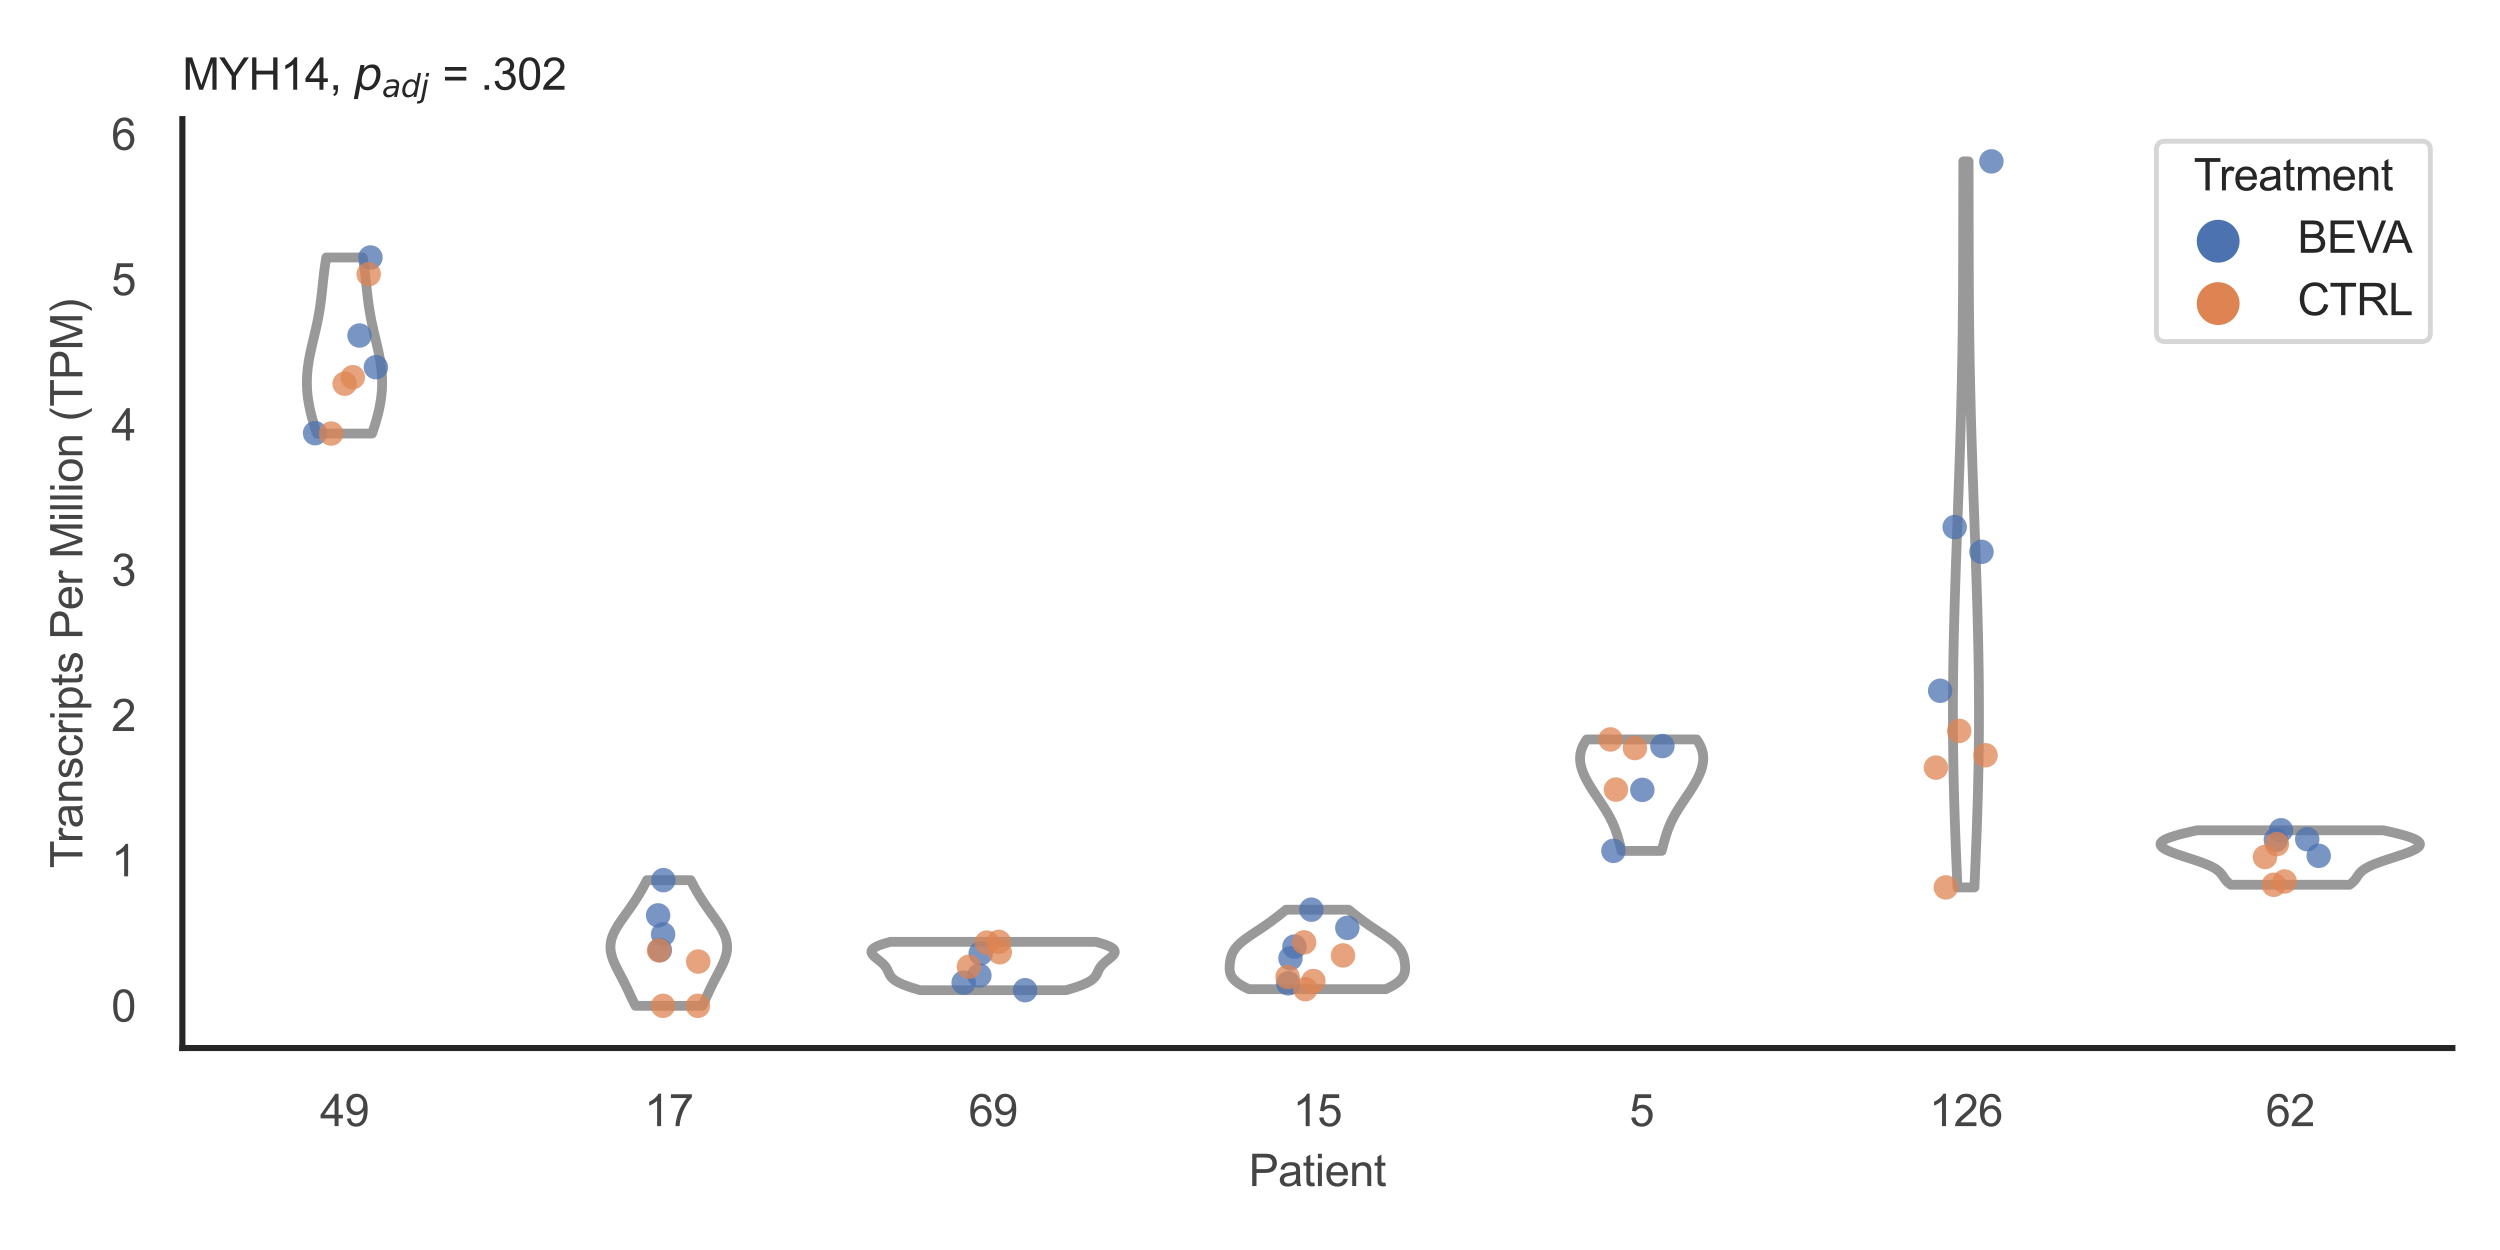 <?xml version="1.0" encoding="utf-8" standalone="no"?>
<!DOCTYPE svg PUBLIC "-//W3C//DTD SVG 1.1//EN"
  "http://www.w3.org/Graphics/SVG/1.1/DTD/svg11.dtd">
<svg xmlns:xlink="http://www.w3.org/1999/xlink" width="510.236pt" height="255.118pt" viewBox="0 0 510.236 255.118" xmlns="http://www.w3.org/2000/svg" version="1.1">
 <defs>
  <style type="text/css">*{stroke-linejoin: round; stroke-linecap: butt}</style>
 </defs>
 <g id="figure_1">
  <g id="patch_1">
   <path d="M 0 255.118 
L 510.236 255.118 
L 510.236 0 
L 0 0 
z
" style="fill: #ffffff"/>
  </g>
  <g id="axes_1">
   <g id="patch_2">
    <path d="M 37.22 213.898 
L 500.516 213.898 
L 500.516 24.32 
L 37.22 24.32 
z
" style="fill: #ffffff"/>
   </g>
   <g id="matplotlib.axis_1">
    <g id="xtick_1">
     <g id="text_1">
      <!-- 49 -->
      <g style="fill: #444444" transform="translate(65.308 229.84)scale(0.09 -0.09)">
       <defs>
        <path id="ArialMT-34" d="M 2069 0 
L 2069 1097 
L 81 1097 
L 81 1613 
L 2172 4581 
L 2631 4581 
L 2631 1613 
L 3250 1613 
L 3250 1097 
L 2631 1097 
L 2631 0 
L 2069 0 
z
M 2069 1613 
L 2069 3678 
L 634 1613 
L 2069 1613 
z
" transform="scale(0.016)"/>
        <path id="ArialMT-39" d="M 350 1059 
L 891 1109 
Q 959 728 1153 556 
Q 1347 384 1650 384 
Q 1909 384 2104 503 
Q 2300 622 2425 820 
Q 2550 1019 2634 1356 
Q 2719 1694 2719 2044 
Q 2719 2081 2716 2156 
Q 2547 1888 2255 1720 
Q 1963 1553 1622 1553 
Q 1053 1553 659 1965 
Q 266 2378 266 3053 
Q 266 3750 677 4175 
Q 1088 4600 1706 4600 
Q 2153 4600 2523 4359 
Q 2894 4119 3086 3673 
Q 3278 3228 3278 2384 
Q 3278 1506 3087 986 
Q 2897 466 2520 194 
Q 2144 -78 1638 -78 
Q 1100 -78 759 220 
Q 419 519 350 1059 
z
M 2653 3081 
Q 2653 3566 2395 3850 
Q 2138 4134 1775 4134 
Q 1400 4134 1122 3828 
Q 844 3522 844 3034 
Q 844 2597 1108 2323 
Q 1372 2050 1759 2050 
Q 2150 2050 2401 2323 
Q 2653 2597 2653 3081 
z
" transform="scale(0.016)"/>
       </defs>
       <use xlink:href="#ArialMT-34"/>
       <use xlink:href="#ArialMT-39" x="55.615"/>
      </g>
     </g>
    </g>
    <g id="xtick_2">
     <g id="text_2">
      <!-- 17 -->
      <g style="fill: #444444" transform="translate(131.493 229.84)scale(0.09 -0.09)">
       <defs>
        <path id="ArialMT-31" d="M 2384 0 
L 1822 0 
L 1822 3584 
Q 1619 3391 1289 3197 
Q 959 3003 697 2906 
L 697 3450 
Q 1169 3672 1522 3987 
Q 1875 4303 2022 4600 
L 2384 4600 
L 2384 0 
z
" transform="scale(0.016)"/>
        <path id="ArialMT-37" d="M 303 3981 
L 303 4522 
L 3269 4522 
L 3269 4084 
Q 2831 3619 2401 2847 
Q 1972 2075 1738 1259 
Q 1569 684 1522 0 
L 944 0 
Q 953 541 1156 1306 
Q 1359 2072 1739 2783 
Q 2119 3494 2547 3981 
L 303 3981 
z
" transform="scale(0.016)"/>
       </defs>
       <use xlink:href="#ArialMT-31"/>
       <use xlink:href="#ArialMT-37" x="55.615"/>
      </g>
     </g>
    </g>
    <g id="xtick_3">
     <g id="text_3">
      <!-- 69 -->
      <g style="fill: #444444" transform="translate(197.678 229.84)scale(0.09 -0.09)">
       <defs>
        <path id="ArialMT-36" d="M 3184 3459 
L 2625 3416 
Q 2550 3747 2413 3897 
Q 2184 4138 1850 4138 
Q 1581 4138 1378 3988 
Q 1113 3794 959 3422 
Q 806 3050 800 2363 
Q 1003 2672 1297 2822 
Q 1591 2972 1913 2972 
Q 2475 2972 2870 2558 
Q 3266 2144 3266 1488 
Q 3266 1056 3080 686 
Q 2894 316 2569 119 
Q 2244 -78 1831 -78 
Q 1128 -78 684 439 
Q 241 956 241 2144 
Q 241 3472 731 4075 
Q 1159 4600 1884 4600 
Q 2425 4600 2770 4297 
Q 3116 3994 3184 3459 
z
M 888 1484 
Q 888 1194 1011 928 
Q 1134 663 1356 523 
Q 1578 384 1822 384 
Q 2178 384 2434 671 
Q 2691 959 2691 1453 
Q 2691 1928 2437 2201 
Q 2184 2475 1800 2475 
Q 1419 2475 1153 2201 
Q 888 1928 888 1484 
z
" transform="scale(0.016)"/>
       </defs>
       <use xlink:href="#ArialMT-36"/>
       <use xlink:href="#ArialMT-39" x="55.615"/>
      </g>
     </g>
    </g>
    <g id="xtick_4">
     <g id="text_4">
      <!-- 15 -->
      <g style="fill: #444444" transform="translate(263.863 229.84)scale(0.09 -0.09)">
       <defs>
        <path id="ArialMT-35" d="M 266 1200 
L 856 1250 
Q 922 819 1161 601 
Q 1400 384 1738 384 
Q 2144 384 2425 690 
Q 2706 997 2706 1503 
Q 2706 1984 2436 2262 
Q 2166 2541 1728 2541 
Q 1456 2541 1237 2417 
Q 1019 2294 894 2097 
L 366 2166 
L 809 4519 
L 3088 4519 
L 3088 3981 
L 1259 3981 
L 1013 2750 
Q 1425 3038 1878 3038 
Q 2478 3038 2890 2622 
Q 3303 2206 3303 1553 
Q 3303 931 2941 478 
Q 2500 -78 1738 -78 
Q 1113 -78 717 272 
Q 322 622 266 1200 
z
" transform="scale(0.016)"/>
       </defs>
       <use xlink:href="#ArialMT-31"/>
       <use xlink:href="#ArialMT-35" x="55.615"/>
      </g>
     </g>
    </g>
    <g id="xtick_5">
     <g id="text_5">
      <!-- 5 -->
      <g style="fill: #444444" transform="translate(332.551 229.84)scale(0.09 -0.09)">
       <use xlink:href="#ArialMT-35"/>
      </g>
     </g>
    </g>
    <g id="xtick_6">
     <g id="text_6">
      <!-- 126 -->
      <g style="fill: #444444" transform="translate(393.731 229.84)scale(0.09 -0.09)">
       <defs>
        <path id="ArialMT-32" d="M 3222 541 
L 3222 0 
L 194 0 
Q 188 203 259 391 
Q 375 700 629 1000 
Q 884 1300 1366 1694 
Q 2113 2306 2375 2664 
Q 2638 3022 2638 3341 
Q 2638 3675 2398 3904 
Q 2159 4134 1775 4134 
Q 1369 4134 1125 3890 
Q 881 3647 878 3216 
L 300 3275 
Q 359 3922 746 4261 
Q 1134 4600 1788 4600 
Q 2447 4600 2831 4234 
Q 3216 3869 3216 3328 
Q 3216 3053 3103 2787 
Q 2991 2522 2730 2228 
Q 2469 1934 1863 1422 
Q 1356 997 1212 845 
Q 1069 694 975 541 
L 3222 541 
z
" transform="scale(0.016)"/>
       </defs>
       <use xlink:href="#ArialMT-31"/>
       <use xlink:href="#ArialMT-32" x="55.615"/>
       <use xlink:href="#ArialMT-36" x="111.23"/>
      </g>
     </g>
    </g>
    <g id="xtick_7">
     <g id="text_7">
      <!-- 62 -->
      <g style="fill: #444444" transform="translate(462.419 229.84)scale(0.09 -0.09)">
       <use xlink:href="#ArialMT-36"/>
       <use xlink:href="#ArialMT-32" x="55.615"/>
      </g>
     </g>
    </g>
    <g id="text_8">
     <!-- Patient -->
     <g style="fill: #444444" transform="translate(254.859 242.071)scale(0.09 -0.09)">
      <defs>
       <path id="ArialMT-50" d="M 494 0 
L 494 4581 
L 2222 4581 
Q 2678 4581 2919 4538 
Q 3256 4481 3484 4323 
Q 3713 4166 3852 3881 
Q 3991 3597 3991 3256 
Q 3991 2672 3619 2267 
Q 3247 1863 2275 1863 
L 1100 1863 
L 1100 0 
L 494 0 
z
M 1100 2403 
L 2284 2403 
Q 2872 2403 3119 2622 
Q 3366 2841 3366 3238 
Q 3366 3525 3220 3729 
Q 3075 3934 2838 4000 
Q 2684 4041 2272 4041 
L 1100 4041 
L 1100 2403 
z
" transform="scale(0.016)"/>
       <path id="ArialMT-61" d="M 2588 409 
Q 2275 144 1986 34 
Q 1697 -75 1366 -75 
Q 819 -75 525 192 
Q 231 459 231 875 
Q 231 1119 342 1320 
Q 453 1522 633 1644 
Q 813 1766 1038 1828 
Q 1203 1872 1538 1913 
Q 2219 1994 2541 2106 
Q 2544 2222 2544 2253 
Q 2544 2597 2384 2738 
Q 2169 2928 1744 2928 
Q 1347 2928 1158 2789 
Q 969 2650 878 2297 
L 328 2372 
Q 403 2725 575 2942 
Q 747 3159 1072 3276 
Q 1397 3394 1825 3394 
Q 2250 3394 2515 3294 
Q 2781 3194 2906 3042 
Q 3031 2891 3081 2659 
Q 3109 2516 3109 2141 
L 3109 1391 
Q 3109 606 3145 398 
Q 3181 191 3288 0 
L 2700 0 
Q 2613 175 2588 409 
z
M 2541 1666 
Q 2234 1541 1622 1453 
Q 1275 1403 1131 1340 
Q 988 1278 909 1158 
Q 831 1038 831 891 
Q 831 666 1001 516 
Q 1172 366 1500 366 
Q 1825 366 2078 508 
Q 2331 650 2450 897 
Q 2541 1088 2541 1459 
L 2541 1666 
z
" transform="scale(0.016)"/>
       <path id="ArialMT-74" d="M 1650 503 
L 1731 6 
Q 1494 -44 1306 -44 
Q 1000 -44 831 53 
Q 663 150 594 308 
Q 525 466 525 972 
L 525 2881 
L 113 2881 
L 113 3319 
L 525 3319 
L 525 4141 
L 1084 4478 
L 1084 3319 
L 1650 3319 
L 1650 2881 
L 1084 2881 
L 1084 941 
Q 1084 700 1114 631 
Q 1144 563 1211 522 
Q 1278 481 1403 481 
Q 1497 481 1650 503 
z
" transform="scale(0.016)"/>
       <path id="ArialMT-69" d="M 425 3934 
L 425 4581 
L 988 4581 
L 988 3934 
L 425 3934 
z
M 425 0 
L 425 3319 
L 988 3319 
L 988 0 
L 425 0 
z
" transform="scale(0.016)"/>
       <path id="ArialMT-65" d="M 2694 1069 
L 3275 997 
Q 3138 488 2766 206 
Q 2394 -75 1816 -75 
Q 1088 -75 661 373 
Q 234 822 234 1631 
Q 234 2469 665 2931 
Q 1097 3394 1784 3394 
Q 2450 3394 2872 2941 
Q 3294 2488 3294 1666 
Q 3294 1616 3291 1516 
L 816 1516 
Q 847 969 1125 678 
Q 1403 388 1819 388 
Q 2128 388 2347 550 
Q 2566 713 2694 1069 
z
M 847 1978 
L 2700 1978 
Q 2663 2397 2488 2606 
Q 2219 2931 1791 2931 
Q 1403 2931 1139 2672 
Q 875 2413 847 1978 
z
" transform="scale(0.016)"/>
       <path id="ArialMT-6e" d="M 422 0 
L 422 3319 
L 928 3319 
L 928 2847 
Q 1294 3394 1984 3394 
Q 2284 3394 2536 3286 
Q 2788 3178 2913 3003 
Q 3038 2828 3088 2588 
Q 3119 2431 3119 2041 
L 3119 0 
L 2556 0 
L 2556 2019 
Q 2556 2363 2490 2533 
Q 2425 2703 2258 2804 
Q 2091 2906 1866 2906 
Q 1506 2906 1245 2678 
Q 984 2450 984 1813 
L 984 0 
L 422 0 
z
" transform="scale(0.016)"/>
      </defs>
      <use xlink:href="#ArialMT-50"/>
      <use xlink:href="#ArialMT-61" x="66.699"/>
      <use xlink:href="#ArialMT-74" x="122.314"/>
      <use xlink:href="#ArialMT-69" x="150.098"/>
      <use xlink:href="#ArialMT-65" x="172.314"/>
      <use xlink:href="#ArialMT-6e" x="227.93"/>
      <use xlink:href="#ArialMT-74" x="283.545"/>
     </g>
    </g>
   </g>
   <g id="matplotlib.axis_2">
    <g id="ytick_1">
     <g id="text_9">
      <!-- 0 -->
      <g style="fill: #444444" transform="translate(22.715 208.502)scale(0.09 -0.09)">
       <defs>
        <path id="ArialMT-30" d="M 266 2259 
Q 266 3072 433 3567 
Q 600 4063 929 4331 
Q 1259 4600 1759 4600 
Q 2128 4600 2406 4451 
Q 2684 4303 2865 4023 
Q 3047 3744 3150 3342 
Q 3253 2941 3253 2259 
Q 3253 1453 3087 958 
Q 2922 463 2592 192 
Q 2263 -78 1759 -78 
Q 1097 -78 719 397 
Q 266 969 266 2259 
z
M 844 2259 
Q 844 1131 1108 757 
Q 1372 384 1759 384 
Q 2147 384 2411 759 
Q 2675 1134 2675 2259 
Q 2675 3391 2411 3762 
Q 2147 4134 1753 4134 
Q 1366 4134 1134 3806 
Q 844 3388 844 2259 
z
" transform="scale(0.016)"/>
       </defs>
       <use xlink:href="#ArialMT-30"/>
      </g>
     </g>
    </g>
    <g id="ytick_2">
     <g id="text_10">
      <!-- 1 -->
      <g style="fill: #444444" transform="translate(22.715 178.85)scale(0.09 -0.09)">
       <use xlink:href="#ArialMT-31"/>
      </g>
     </g>
    </g>
    <g id="ytick_3">
     <g id="text_11">
      <!-- 2 -->
      <g style="fill: #444444" transform="translate(22.715 149.198)scale(0.09 -0.09)">
       <use xlink:href="#ArialMT-32"/>
      </g>
     </g>
    </g>
    <g id="ytick_4">
     <g id="text_12">
      <!-- 3 -->
      <g style="fill: #444444" transform="translate(22.715 119.546)scale(0.09 -0.09)">
       <defs>
        <path id="ArialMT-33" d="M 269 1209 
L 831 1284 
Q 928 806 1161 595 
Q 1394 384 1728 384 
Q 2125 384 2398 659 
Q 2672 934 2672 1341 
Q 2672 1728 2419 1979 
Q 2166 2231 1775 2231 
Q 1616 2231 1378 2169 
L 1441 2663 
Q 1497 2656 1531 2656 
Q 1891 2656 2178 2843 
Q 2466 3031 2466 3422 
Q 2466 3731 2256 3934 
Q 2047 4138 1716 4138 
Q 1388 4138 1169 3931 
Q 950 3725 888 3313 
L 325 3413 
Q 428 3978 793 4289 
Q 1159 4600 1703 4600 
Q 2078 4600 2393 4439 
Q 2709 4278 2876 4000 
Q 3044 3722 3044 3409 
Q 3044 3113 2884 2869 
Q 2725 2625 2413 2481 
Q 2819 2388 3044 2092 
Q 3269 1797 3269 1353 
Q 3269 753 2831 336 
Q 2394 -81 1725 -81 
Q 1122 -81 723 278 
Q 325 638 269 1209 
z
" transform="scale(0.016)"/>
       </defs>
       <use xlink:href="#ArialMT-33"/>
      </g>
     </g>
    </g>
    <g id="ytick_5">
     <g id="text_13">
      <!-- 4 -->
      <g style="fill: #444444" transform="translate(22.715 89.895)scale(0.09 -0.09)">
       <use xlink:href="#ArialMT-34"/>
      </g>
     </g>
    </g>
    <g id="ytick_6">
     <g id="text_14">
      <!-- 5 -->
      <g style="fill: #444444" transform="translate(22.715 60.243)scale(0.09 -0.09)">
       <use xlink:href="#ArialMT-35"/>
      </g>
     </g>
    </g>
    <g id="ytick_7">
     <g id="text_15">
      <!-- 6 -->
      <g style="fill: #444444" transform="translate(22.715 30.591)scale(0.09 -0.09)">
       <use xlink:href="#ArialMT-36"/>
      </g>
     </g>
    </g>
    <g id="text_16">
     <!-- Transcripts Per Million (TPM) -->
     <g style="fill: #444444" transform="translate(16.821 177.194)rotate(-90)scale(0.09 -0.09)">
      <defs>
       <path id="ArialMT-54" d="M 1659 0 
L 1659 4041 
L 150 4041 
L 150 4581 
L 3781 4581 
L 3781 4041 
L 2266 4041 
L 2266 0 
L 1659 0 
z
" transform="scale(0.016)"/>
       <path id="ArialMT-72" d="M 416 0 
L 416 3319 
L 922 3319 
L 922 2816 
Q 1116 3169 1280 3281 
Q 1444 3394 1641 3394 
Q 1925 3394 2219 3213 
L 2025 2691 
Q 1819 2813 1613 2813 
Q 1428 2813 1281 2702 
Q 1134 2591 1072 2394 
Q 978 2094 978 1738 
L 978 0 
L 416 0 
z
" transform="scale(0.016)"/>
       <path id="ArialMT-73" d="M 197 991 
L 753 1078 
Q 800 744 1014 566 
Q 1228 388 1613 388 
Q 2000 388 2187 545 
Q 2375 703 2375 916 
Q 2375 1106 2209 1216 
Q 2094 1291 1634 1406 
Q 1016 1563 777 1677 
Q 538 1791 414 1992 
Q 291 2194 291 2438 
Q 291 2659 392 2848 
Q 494 3038 669 3163 
Q 800 3259 1026 3326 
Q 1253 3394 1513 3394 
Q 1903 3394 2198 3281 
Q 2494 3169 2634 2976 
Q 2775 2784 2828 2463 
L 2278 2388 
Q 2241 2644 2061 2787 
Q 1881 2931 1553 2931 
Q 1166 2931 1000 2803 
Q 834 2675 834 2503 
Q 834 2394 903 2306 
Q 972 2216 1119 2156 
Q 1203 2125 1616 2013 
Q 2213 1853 2448 1751 
Q 2684 1650 2818 1456 
Q 2953 1263 2953 975 
Q 2953 694 2789 445 
Q 2625 197 2315 61 
Q 2006 -75 1616 -75 
Q 969 -75 630 194 
Q 291 463 197 991 
z
" transform="scale(0.016)"/>
       <path id="ArialMT-63" d="M 2588 1216 
L 3141 1144 
Q 3050 572 2676 248 
Q 2303 -75 1759 -75 
Q 1078 -75 664 370 
Q 250 816 250 1647 
Q 250 2184 428 2587 
Q 606 2991 970 3192 
Q 1334 3394 1763 3394 
Q 2303 3394 2647 3120 
Q 2991 2847 3088 2344 
L 2541 2259 
Q 2463 2594 2264 2762 
Q 2066 2931 1784 2931 
Q 1359 2931 1093 2626 
Q 828 2322 828 1663 
Q 828 994 1084 691 
Q 1341 388 1753 388 
Q 2084 388 2306 591 
Q 2528 794 2588 1216 
z
" transform="scale(0.016)"/>
       <path id="ArialMT-70" d="M 422 -1272 
L 422 3319 
L 934 3319 
L 934 2888 
Q 1116 3141 1344 3267 
Q 1572 3394 1897 3394 
Q 2322 3394 2647 3175 
Q 2972 2956 3137 2557 
Q 3303 2159 3303 1684 
Q 3303 1175 3120 767 
Q 2938 359 2589 142 
Q 2241 -75 1856 -75 
Q 1575 -75 1351 44 
Q 1128 163 984 344 
L 984 -1272 
L 422 -1272 
z
M 931 1641 
Q 931 1000 1190 694 
Q 1450 388 1819 388 
Q 2194 388 2461 705 
Q 2728 1022 2728 1688 
Q 2728 2322 2467 2637 
Q 2206 2953 1844 2953 
Q 1484 2953 1207 2617 
Q 931 2281 931 1641 
z
" transform="scale(0.016)"/>
       <path id="ArialMT-20" transform="scale(0.016)"/>
       <path id="ArialMT-4d" d="M 475 0 
L 475 4581 
L 1388 4581 
L 2472 1338 
Q 2622 884 2691 659 
Q 2769 909 2934 1394 
L 4031 4581 
L 4847 4581 
L 4847 0 
L 4263 0 
L 4263 3834 
L 2931 0 
L 2384 0 
L 1059 3900 
L 1059 0 
L 475 0 
z
" transform="scale(0.016)"/>
       <path id="ArialMT-6c" d="M 409 0 
L 409 4581 
L 972 4581 
L 972 0 
L 409 0 
z
" transform="scale(0.016)"/>
       <path id="ArialMT-6f" d="M 213 1659 
Q 213 2581 725 3025 
Q 1153 3394 1769 3394 
Q 2453 3394 2887 2945 
Q 3322 2497 3322 1706 
Q 3322 1066 3130 698 
Q 2938 331 2570 128 
Q 2203 -75 1769 -75 
Q 1072 -75 642 372 
Q 213 819 213 1659 
z
M 791 1659 
Q 791 1022 1069 705 
Q 1347 388 1769 388 
Q 2188 388 2466 706 
Q 2744 1025 2744 1678 
Q 2744 2294 2464 2611 
Q 2184 2928 1769 2928 
Q 1347 2928 1069 2612 
Q 791 2297 791 1659 
z
" transform="scale(0.016)"/>
       <path id="ArialMT-28" d="M 1497 -1347 
Q 1031 -759 709 28 
Q 388 816 388 1659 
Q 388 2403 628 3084 
Q 909 3875 1497 4659 
L 1900 4659 
Q 1522 4009 1400 3731 
Q 1209 3300 1100 2831 
Q 966 2247 966 1656 
Q 966 153 1900 -1347 
L 1497 -1347 
z
" transform="scale(0.016)"/>
       <path id="ArialMT-29" d="M 791 -1347 
L 388 -1347 
Q 1322 153 1322 1656 
Q 1322 2244 1188 2822 
Q 1081 3291 891 3722 
Q 769 4003 388 4659 
L 791 4659 
Q 1378 3875 1659 3084 
Q 1900 2403 1900 1659 
Q 1900 816 1576 28 
Q 1253 -759 791 -1347 
z
" transform="scale(0.016)"/>
      </defs>
      <use xlink:href="#ArialMT-54"/>
      <use xlink:href="#ArialMT-72" x="57.334"/>
      <use xlink:href="#ArialMT-61" x="90.635"/>
      <use xlink:href="#ArialMT-6e" x="146.25"/>
      <use xlink:href="#ArialMT-73" x="201.865"/>
      <use xlink:href="#ArialMT-63" x="251.865"/>
      <use xlink:href="#ArialMT-72" x="301.865"/>
      <use xlink:href="#ArialMT-69" x="335.166"/>
      <use xlink:href="#ArialMT-70" x="357.383"/>
      <use xlink:href="#ArialMT-74" x="412.998"/>
      <use xlink:href="#ArialMT-73" x="440.781"/>
      <use xlink:href="#ArialMT-20" x="490.781"/>
      <use xlink:href="#ArialMT-50" x="518.564"/>
      <use xlink:href="#ArialMT-65" x="585.264"/>
      <use xlink:href="#ArialMT-72" x="640.879"/>
      <use xlink:href="#ArialMT-20" x="674.18"/>
      <use xlink:href="#ArialMT-4d" x="701.963"/>
      <use xlink:href="#ArialMT-69" x="785.264"/>
      <use xlink:href="#ArialMT-6c" x="807.48"/>
      <use xlink:href="#ArialMT-6c" x="829.697"/>
      <use xlink:href="#ArialMT-69" x="851.914"/>
      <use xlink:href="#ArialMT-6f" x="874.131"/>
      <use xlink:href="#ArialMT-6e" x="929.746"/>
      <use xlink:href="#ArialMT-20" x="985.361"/>
      <use xlink:href="#ArialMT-28" x="1013.145"/>
      <use xlink:href="#ArialMT-54" x="1046.445"/>
      <use xlink:href="#ArialMT-50" x="1107.529"/>
      <use xlink:href="#ArialMT-4d" x="1174.229"/>
      <use xlink:href="#ArialMT-29" x="1257.529"/>
     </g>
    </g>
   </g>
   <g id="PolyCollection_1">
    <defs>
     <path id="m4932d793fd" d="M 75.936 -166.633 
L 64.689 -166.633 
L 64.565 -166.996 
L 64.442 -167.359 
L 64.323 -167.722 
L 64.206 -168.085 
L 64.092 -168.448 
L 63.981 -168.81 
L 63.874 -169.173 
L 63.77 -169.536 
L 63.669 -169.899 
L 63.573 -170.262 
L 63.48 -170.625 
L 63.392 -170.988 
L 63.307 -171.351 
L 63.227 -171.714 
L 63.152 -172.077 
L 63.081 -172.44 
L 63.015 -172.803 
L 62.954 -173.166 
L 62.898 -173.529 
L 62.847 -173.891 
L 62.802 -174.254 
L 62.761 -174.617 
L 62.726 -174.98 
L 62.697 -175.343 
L 62.673 -175.706 
L 62.655 -176.069 
L 62.642 -176.432 
L 62.635 -176.795 
L 62.634 -177.158 
L 62.638 -177.521 
L 62.648 -177.884 
L 62.663 -178.247 
L 62.684 -178.61 
L 62.71 -178.972 
L 62.742 -179.335 
L 62.778 -179.698 
L 62.82 -180.061 
L 62.866 -180.424 
L 62.917 -180.787 
L 62.973 -181.15 
L 63.032 -181.513 
L 63.096 -181.876 
L 63.163 -182.239 
L 63.233 -182.602 
L 63.306 -182.965 
L 63.383 -183.328 
L 63.461 -183.691 
L 63.542 -184.054 
L 63.625 -184.416 
L 63.709 -184.779 
L 63.794 -185.142 
L 63.88 -185.505 
L 63.967 -185.868 
L 64.053 -186.231 
L 64.14 -186.594 
L 64.226 -186.957 
L 64.311 -187.32 
L 64.395 -187.683 
L 64.478 -188.046 
L 64.559 -188.409 
L 64.639 -188.772 
L 64.716 -189.135 
L 64.792 -189.497 
L 64.865 -189.86 
L 64.936 -190.223 
L 65.004 -190.586 
L 65.07 -190.949 
L 65.133 -191.312 
L 65.194 -191.675 
L 65.253 -192.038 
L 65.308 -192.401 
L 65.362 -192.764 
L 65.413 -193.127 
L 65.462 -193.49 
L 65.509 -193.853 
L 65.554 -194.216 
L 65.597 -194.578 
L 65.639 -194.941 
L 65.68 -195.304 
L 65.72 -195.667 
L 65.758 -196.03 
L 65.797 -196.393 
L 65.835 -196.756 
L 65.873 -197.119 
L 65.912 -197.482 
L 65.951 -197.845 
L 65.99 -198.208 
L 66.031 -198.571 
L 66.073 -198.934 
L 66.116 -199.297 
L 66.161 -199.66 
L 66.207 -200.022 
L 66.256 -200.385 
L 66.307 -200.748 
L 66.36 -201.111 
L 66.415 -201.474 
L 66.473 -201.837 
L 66.533 -202.2 
L 66.595 -202.563 
L 74.03 -202.563 
L 74.03 -202.563 
L 74.093 -202.2 
L 74.153 -201.837 
L 74.21 -201.474 
L 74.266 -201.111 
L 74.318 -200.748 
L 74.369 -200.385 
L 74.418 -200.022 
L 74.464 -199.66 
L 74.509 -199.297 
L 74.552 -198.934 
L 74.594 -198.571 
L 74.635 -198.208 
L 74.675 -197.845 
L 74.714 -197.482 
L 74.752 -197.119 
L 74.79 -196.756 
L 74.828 -196.393 
L 74.867 -196.03 
L 74.906 -195.667 
L 74.945 -195.304 
L 74.986 -194.941 
L 75.028 -194.578 
L 75.071 -194.216 
L 75.116 -193.853 
L 75.163 -193.49 
L 75.212 -193.127 
L 75.263 -192.764 
L 75.317 -192.401 
L 75.373 -192.038 
L 75.431 -191.675 
L 75.492 -191.312 
L 75.555 -190.949 
L 75.621 -190.586 
L 75.689 -190.223 
L 75.76 -189.86 
L 75.833 -189.497 
L 75.909 -189.135 
L 75.987 -188.772 
L 76.066 -188.409 
L 76.147 -188.046 
L 76.23 -187.683 
L 76.314 -187.32 
L 76.4 -186.957 
L 76.486 -186.594 
L 76.572 -186.231 
L 76.659 -185.868 
L 76.745 -185.505 
L 76.831 -185.142 
L 76.916 -184.779 
L 77 -184.416 
L 77.083 -184.054 
L 77.164 -183.691 
L 77.242 -183.328 
L 77.319 -182.965 
L 77.392 -182.602 
L 77.463 -182.239 
L 77.53 -181.876 
L 77.593 -181.513 
L 77.653 -181.15 
L 77.708 -180.787 
L 77.759 -180.424 
L 77.805 -180.061 
L 77.847 -179.698 
L 77.883 -179.335 
L 77.915 -178.972 
L 77.941 -178.61 
L 77.962 -178.247 
L 77.977 -177.884 
L 77.987 -177.521 
L 77.991 -177.158 
L 77.99 -176.795 
L 77.983 -176.432 
L 77.97 -176.069 
L 77.952 -175.706 
L 77.928 -175.343 
L 77.899 -174.98 
L 77.864 -174.617 
L 77.823 -174.254 
L 77.778 -173.891 
L 77.727 -173.529 
L 77.671 -173.166 
L 77.61 -172.803 
L 77.544 -172.44 
L 77.473 -172.077 
L 77.398 -171.714 
L 77.318 -171.351 
L 77.234 -170.988 
L 77.145 -170.625 
L 77.052 -170.262 
L 76.956 -169.899 
L 76.855 -169.536 
L 76.751 -169.173 
L 76.644 -168.81 
L 76.533 -168.448 
L 76.419 -168.085 
L 76.303 -167.722 
L 76.183 -167.359 
L 76.061 -166.996 
L 75.936 -166.633 
z
" style="stroke: #999999; stroke-width: 2"/>
    </defs>
    <g clip-path="url(#p8a412840b8)">
     <use xlink:href="#m4932d793fd" x="0" y="255.118" style="fill: #ffffff; stroke: #999999; stroke-width: 2"/>
    </g>
   </g>
   <g id="PolyCollection_2">
    <defs>
     <path id="m708c94693e" d="M 143.302 -49.837 
L 129.693 -49.837 
L 129.562 -50.096 
L 129.432 -50.355 
L 129.305 -50.614 
L 129.179 -50.873 
L 129.055 -51.132 
L 128.933 -51.391 
L 128.811 -51.651 
L 128.69 -51.91 
L 128.569 -52.169 
L 128.448 -52.428 
L 128.327 -52.687 
L 128.205 -52.946 
L 128.082 -53.205 
L 127.959 -53.464 
L 127.834 -53.723 
L 127.707 -53.982 
L 127.579 -54.241 
L 127.45 -54.5 
L 127.319 -54.759 
L 127.186 -55.018 
L 127.053 -55.277 
L 126.918 -55.536 
L 126.782 -55.795 
L 126.645 -56.054 
L 126.509 -56.313 
L 126.372 -56.572 
L 126.236 -56.831 
L 126.102 -57.09 
L 125.969 -57.349 
L 125.838 -57.609 
L 125.711 -57.868 
L 125.587 -58.127 
L 125.467 -58.386 
L 125.353 -58.645 
L 125.244 -58.904 
L 125.141 -59.163 
L 125.046 -59.422 
L 124.958 -59.681 
L 124.878 -59.94 
L 124.807 -60.199 
L 124.745 -60.458 
L 124.693 -60.717 
L 124.652 -60.976 
L 124.621 -61.235 
L 124.6 -61.494 
L 124.592 -61.753 
L 124.594 -62.012 
L 124.608 -62.271 
L 124.633 -62.53 
L 124.67 -62.789 
L 124.719 -63.048 
L 124.778 -63.308 
L 124.849 -63.567 
L 124.93 -63.826 
L 125.022 -64.085 
L 125.124 -64.344 
L 125.235 -64.603 
L 125.356 -64.862 
L 125.485 -65.121 
L 125.622 -65.38 
L 125.766 -65.639 
L 125.918 -65.898 
L 126.075 -66.157 
L 126.238 -66.416 
L 126.406 -66.675 
L 126.579 -66.934 
L 126.755 -67.193 
L 126.934 -67.452 
L 127.115 -67.711 
L 127.299 -67.97 
L 127.483 -68.229 
L 127.669 -68.488 
L 127.855 -68.747 
L 128.04 -69.007 
L 128.225 -69.266 
L 128.41 -69.525 
L 128.592 -69.784 
L 128.774 -70.043 
L 128.953 -70.302 
L 129.13 -70.561 
L 129.305 -70.82 
L 129.478 -71.079 
L 129.648 -71.338 
L 129.815 -71.597 
L 129.98 -71.856 
L 130.142 -72.115 
L 130.301 -72.374 
L 130.458 -72.633 
L 130.612 -72.892 
L 130.764 -73.151 
L 130.914 -73.41 
L 131.061 -73.669 
L 131.206 -73.928 
L 131.349 -74.187 
L 131.49 -74.446 
L 131.629 -74.706 
L 131.766 -74.965 
L 131.902 -75.224 
L 132.036 -75.483 
L 140.959 -75.483 
L 140.959 -75.483 
L 141.094 -75.224 
L 141.229 -74.965 
L 141.367 -74.706 
L 141.506 -74.446 
L 141.647 -74.187 
L 141.79 -73.928 
L 141.935 -73.669 
L 142.082 -73.41 
L 142.231 -73.151 
L 142.383 -72.892 
L 142.537 -72.633 
L 142.694 -72.374 
L 142.854 -72.115 
L 143.016 -71.856 
L 143.18 -71.597 
L 143.348 -71.338 
L 143.518 -71.079 
L 143.69 -70.82 
L 143.865 -70.561 
L 144.043 -70.302 
L 144.222 -70.043 
L 144.403 -69.784 
L 144.586 -69.525 
L 144.77 -69.266 
L 144.955 -69.007 
L 145.141 -68.747 
L 145.327 -68.488 
L 145.512 -68.229 
L 145.697 -67.97 
L 145.88 -67.711 
L 146.062 -67.452 
L 146.241 -67.193 
L 146.417 -66.934 
L 146.589 -66.675 
L 146.757 -66.416 
L 146.92 -66.157 
L 147.078 -65.898 
L 147.229 -65.639 
L 147.374 -65.38 
L 147.511 -65.121 
L 147.64 -64.862 
L 147.76 -64.603 
L 147.872 -64.344 
L 147.974 -64.085 
L 148.065 -63.826 
L 148.147 -63.567 
L 148.217 -63.308 
L 148.277 -63.048 
L 148.325 -62.789 
L 148.362 -62.53 
L 148.388 -62.271 
L 148.402 -62.012 
L 148.404 -61.753 
L 148.395 -61.494 
L 148.375 -61.235 
L 148.344 -60.976 
L 148.302 -60.717 
L 148.25 -60.458 
L 148.189 -60.199 
L 148.118 -59.94 
L 148.038 -59.681 
L 147.95 -59.422 
L 147.854 -59.163 
L 147.752 -58.904 
L 147.643 -58.645 
L 147.528 -58.386 
L 147.409 -58.127 
L 147.285 -57.868 
L 147.157 -57.609 
L 147.027 -57.349 
L 146.894 -57.09 
L 146.759 -56.831 
L 146.623 -56.572 
L 146.487 -56.313 
L 146.35 -56.054 
L 146.214 -55.795 
L 146.078 -55.536 
L 145.943 -55.277 
L 145.809 -55.018 
L 145.677 -54.759 
L 145.546 -54.5 
L 145.416 -54.241 
L 145.288 -53.982 
L 145.162 -53.723 
L 145.037 -53.464 
L 144.913 -53.205 
L 144.79 -52.946 
L 144.669 -52.687 
L 144.547 -52.428 
L 144.427 -52.169 
L 144.306 -51.91 
L 144.185 -51.651 
L 144.063 -51.391 
L 143.94 -51.132 
L 143.816 -50.873 
L 143.691 -50.614 
L 143.563 -50.355 
L 143.434 -50.096 
L 143.302 -49.837 
z
" style="stroke: #999999; stroke-width: 2"/>
    </defs>
    <g clip-path="url(#p8a412840b8)">
     <use xlink:href="#m708c94693e" x="0" y="255.118" style="fill: #ffffff; stroke: #999999; stroke-width: 2"/>
    </g>
   </g>
   <g id="PolyCollection_3">
    <defs>
     <path id="m732adccee9" d="M 217.564 -53.024 
L 187.802 -53.024 
L 187.453 -53.124 
L 187.112 -53.224 
L 186.779 -53.323 
L 186.455 -53.423 
L 186.139 -53.523 
L 185.833 -53.622 
L 185.537 -53.722 
L 185.251 -53.822 
L 184.975 -53.921 
L 184.711 -54.021 
L 184.458 -54.121 
L 184.216 -54.22 
L 183.986 -54.32 
L 183.767 -54.42 
L 183.56 -54.519 
L 183.364 -54.619 
L 183.179 -54.719 
L 183.006 -54.819 
L 182.844 -54.918 
L 182.693 -55.018 
L 182.553 -55.118 
L 182.422 -55.217 
L 182.301 -55.317 
L 182.19 -55.417 
L 182.087 -55.516 
L 181.993 -55.616 
L 181.906 -55.716 
L 181.827 -55.815 
L 181.754 -55.915 
L 181.687 -56.015 
L 181.625 -56.114 
L 181.568 -56.214 
L 181.514 -56.314 
L 181.464 -56.413 
L 181.416 -56.513 
L 181.37 -56.613 
L 181.325 -56.712 
L 181.281 -56.812 
L 181.236 -56.912 
L 181.191 -57.011 
L 181.144 -57.111 
L 181.094 -57.211 
L 181.043 -57.31 
L 180.988 -57.41 
L 180.93 -57.51 
L 180.868 -57.609 
L 180.802 -57.709 
L 180.731 -57.809 
L 180.656 -57.908 
L 180.575 -58.008 
L 180.49 -58.108 
L 180.4 -58.207 
L 180.305 -58.307 
L 180.205 -58.407 
L 180.101 -58.506 
L 179.992 -58.606 
L 179.88 -58.706 
L 179.764 -58.805 
L 179.645 -58.905 
L 179.524 -59.005 
L 179.4 -59.104 
L 179.276 -59.204 
L 179.151 -59.304 
L 179.026 -59.403 
L 178.903 -59.503 
L 178.782 -59.603 
L 178.664 -59.702 
L 178.55 -59.802 
L 178.441 -59.902 
L 178.338 -60.001 
L 178.242 -60.101 
L 178.155 -60.201 
L 178.076 -60.3 
L 178.008 -60.4 
L 177.95 -60.5 
L 177.905 -60.599 
L 177.874 -60.699 
L 177.856 -60.799 
L 177.853 -60.898 
L 177.866 -60.998 
L 177.896 -61.098 
L 177.944 -61.197 
L 178.009 -61.297 
L 178.093 -61.397 
L 178.196 -61.496 
L 178.319 -61.596 
L 178.461 -61.696 
L 178.624 -61.796 
L 178.807 -61.895 
L 179.011 -61.995 
L 179.235 -62.095 
L 179.48 -62.194 
L 179.744 -62.294 
L 180.029 -62.394 
L 180.333 -62.493 
L 180.656 -62.593 
L 180.997 -62.693 
L 181.357 -62.792 
L 181.733 -62.892 
L 223.633 -62.892 
L 223.633 -62.892 
L 224.009 -62.792 
L 224.368 -62.693 
L 224.71 -62.593 
L 225.033 -62.493 
L 225.337 -62.394 
L 225.621 -62.294 
L 225.886 -62.194 
L 226.131 -62.095 
L 226.355 -61.995 
L 226.559 -61.895 
L 226.742 -61.796 
L 226.905 -61.696 
L 227.047 -61.596 
L 227.17 -61.496 
L 227.273 -61.397 
L 227.357 -61.297 
L 227.422 -61.197 
L 227.47 -61.098 
L 227.499 -60.998 
L 227.513 -60.898 
L 227.51 -60.799 
L 227.492 -60.699 
L 227.461 -60.599 
L 227.416 -60.5 
L 227.358 -60.4 
L 227.29 -60.3 
L 227.211 -60.201 
L 227.124 -60.101 
L 227.028 -60.001 
L 226.925 -59.902 
L 226.816 -59.802 
L 226.702 -59.702 
L 226.584 -59.603 
L 226.463 -59.503 
L 226.339 -59.403 
L 226.215 -59.304 
L 226.09 -59.204 
L 225.966 -59.104 
L 225.842 -59.005 
L 225.721 -58.905 
L 225.602 -58.805 
L 225.486 -58.706 
L 225.373 -58.606 
L 225.265 -58.506 
L 225.161 -58.407 
L 225.061 -58.307 
L 224.966 -58.207 
L 224.876 -58.108 
L 224.791 -58.008 
L 224.71 -57.908 
L 224.635 -57.809 
L 224.564 -57.709 
L 224.498 -57.609 
L 224.436 -57.51 
L 224.378 -57.41 
L 224.323 -57.31 
L 224.271 -57.211 
L 224.222 -57.111 
L 224.175 -57.011 
L 224.13 -56.912 
L 224.085 -56.812 
L 224.04 -56.712 
L 223.996 -56.613 
L 223.95 -56.513 
L 223.902 -56.413 
L 223.852 -56.314 
L 223.798 -56.214 
L 223.741 -56.114 
L 223.679 -56.015 
L 223.612 -55.915 
L 223.539 -55.815 
L 223.46 -55.716 
L 223.373 -55.616 
L 223.279 -55.516 
L 223.176 -55.417 
L 223.065 -55.317 
L 222.944 -55.217 
L 222.813 -55.118 
L 222.673 -55.018 
L 222.521 -54.918 
L 222.359 -54.819 
L 222.186 -54.719 
L 222.002 -54.619 
L 221.806 -54.519 
L 221.599 -54.42 
L 221.38 -54.32 
L 221.15 -54.22 
L 220.908 -54.121 
L 220.655 -54.021 
L 220.39 -53.921 
L 220.115 -53.822 
L 219.829 -53.722 
L 219.533 -53.622 
L 219.227 -53.523 
L 218.911 -53.423 
L 218.587 -53.323 
L 218.254 -53.224 
L 217.913 -53.124 
L 217.564 -53.024 
z
" style="stroke: #999999; stroke-width: 2"/>
    </defs>
    <g clip-path="url(#p8a412840b8)">
     <use xlink:href="#m732adccee9" x="0" y="255.118" style="fill: #ffffff; stroke: #999999; stroke-width: 2"/>
    </g>
   </g>
   <g id="PolyCollection_4">
    <defs>
     <path id="m6d84372630" d="M 282.824 -53.23 
L 254.912 -53.23 
L 254.564 -53.394 
L 254.23 -53.558 
L 253.913 -53.722 
L 253.612 -53.886 
L 253.328 -54.049 
L 253.061 -54.213 
L 252.813 -54.377 
L 252.582 -54.541 
L 252.37 -54.705 
L 252.175 -54.869 
L 251.997 -55.033 
L 251.837 -55.197 
L 251.693 -55.361 
L 251.565 -55.525 
L 251.452 -55.688 
L 251.353 -55.852 
L 251.268 -56.016 
L 251.196 -56.18 
L 251.135 -56.344 
L 251.085 -56.508 
L 251.044 -56.672 
L 251.013 -56.836 
L 250.989 -57 
L 250.972 -57.164 
L 250.961 -57.327 
L 250.956 -57.491 
L 250.956 -57.655 
L 250.96 -57.819 
L 250.967 -57.983 
L 250.978 -58.147 
L 250.992 -58.311 
L 251.009 -58.475 
L 251.029 -58.639 
L 251.051 -58.802 
L 251.076 -58.966 
L 251.105 -59.13 
L 251.136 -59.294 
L 251.171 -59.458 
L 251.211 -59.622 
L 251.254 -59.786 
L 251.303 -59.95 
L 251.357 -60.114 
L 251.416 -60.278 
L 251.482 -60.441 
L 251.555 -60.605 
L 251.635 -60.769 
L 251.723 -60.933 
L 251.819 -61.097 
L 251.924 -61.261 
L 252.037 -61.425 
L 252.159 -61.589 
L 252.29 -61.753 
L 252.43 -61.917 
L 252.58 -62.08 
L 252.738 -62.244 
L 252.905 -62.408 
L 253.081 -62.572 
L 253.266 -62.736 
L 253.458 -62.9 
L 253.658 -63.064 
L 253.865 -63.228 
L 254.079 -63.392 
L 254.299 -63.555 
L 254.525 -63.719 
L 254.755 -63.883 
L 254.99 -64.047 
L 255.228 -64.211 
L 255.47 -64.375 
L 255.713 -64.539 
L 255.959 -64.703 
L 256.206 -64.867 
L 256.453 -65.031 
L 256.701 -65.194 
L 256.948 -65.358 
L 257.195 -65.522 
L 257.44 -65.686 
L 257.684 -65.85 
L 257.925 -66.014 
L 258.165 -66.178 
L 258.403 -66.342 
L 258.638 -66.506 
L 258.87 -66.67 
L 259.1 -66.833 
L 259.327 -66.997 
L 259.552 -67.161 
L 259.774 -67.325 
L 259.994 -67.489 
L 260.211 -67.653 
L 260.426 -67.817 
L 260.639 -67.981 
L 260.85 -68.145 
L 261.059 -68.308 
L 261.266 -68.472 
L 261.472 -68.636 
L 261.677 -68.8 
L 261.881 -68.964 
L 262.083 -69.128 
L 262.285 -69.292 
L 262.486 -69.456 
L 275.251 -69.456 
L 275.251 -69.456 
L 275.451 -69.292 
L 275.653 -69.128 
L 275.855 -68.964 
L 276.059 -68.8 
L 276.264 -68.636 
L 276.47 -68.472 
L 276.677 -68.308 
L 276.887 -68.145 
L 277.098 -67.981 
L 277.31 -67.817 
L 277.525 -67.653 
L 277.743 -67.489 
L 277.962 -67.325 
L 278.184 -67.161 
L 278.409 -66.997 
L 278.636 -66.833 
L 278.866 -66.67 
L 279.098 -66.506 
L 279.334 -66.342 
L 279.571 -66.178 
L 279.811 -66.014 
L 280.053 -65.85 
L 280.296 -65.686 
L 280.542 -65.522 
L 280.788 -65.358 
L 281.035 -65.194 
L 281.283 -65.031 
L 281.53 -64.867 
L 281.777 -64.703 
L 282.023 -64.539 
L 282.267 -64.375 
L 282.508 -64.211 
L 282.746 -64.047 
L 282.981 -63.883 
L 283.212 -63.719 
L 283.437 -63.555 
L 283.657 -63.392 
L 283.871 -63.228 
L 284.078 -63.064 
L 284.278 -62.9 
L 284.471 -62.736 
L 284.655 -62.572 
L 284.831 -62.408 
L 284.998 -62.244 
L 285.157 -62.08 
L 285.306 -61.917 
L 285.446 -61.753 
L 285.577 -61.589 
L 285.699 -61.425 
L 285.812 -61.261 
L 285.917 -61.097 
L 286.013 -60.933 
L 286.101 -60.769 
L 286.181 -60.605 
L 286.254 -60.441 
L 286.32 -60.278 
L 286.38 -60.114 
L 286.433 -59.95 
L 286.482 -59.786 
L 286.526 -59.622 
L 286.565 -59.458 
L 286.6 -59.294 
L 286.632 -59.13 
L 286.66 -58.966 
L 286.685 -58.802 
L 286.707 -58.639 
L 286.727 -58.475 
L 286.744 -58.311 
L 286.758 -58.147 
L 286.769 -57.983 
L 286.776 -57.819 
L 286.78 -57.655 
L 286.78 -57.491 
L 286.775 -57.327 
L 286.764 -57.164 
L 286.747 -57 
L 286.724 -56.836 
L 286.692 -56.672 
L 286.652 -56.508 
L 286.601 -56.344 
L 286.541 -56.18 
L 286.468 -56.016 
L 286.383 -55.852 
L 286.285 -55.688 
L 286.172 -55.525 
L 286.044 -55.361 
L 285.9 -55.197 
L 285.739 -55.033 
L 285.562 -54.869 
L 285.367 -54.705 
L 285.154 -54.541 
L 284.923 -54.377 
L 284.675 -54.213 
L 284.408 -54.049 
L 284.124 -53.886 
L 283.823 -53.722 
L 283.506 -53.558 
L 283.172 -53.394 
L 282.824 -53.23 
z
" style="stroke: #999999; stroke-width: 2"/>
    </defs>
    <g clip-path="url(#p8a412840b8)">
     <use xlink:href="#m6d84372630" x="0" y="255.118" style="fill: #ffffff; stroke: #999999; stroke-width: 2"/>
    </g>
   </g>
   <g id="PolyCollection_5">
    <defs>
     <path id="me3bc25b9ac" d="M 339.139 -81.457 
L 330.968 -81.457 
L 330.904 -81.687 
L 330.842 -81.916 
L 330.78 -82.146 
L 330.718 -82.376 
L 330.656 -82.606 
L 330.594 -82.835 
L 330.532 -83.065 
L 330.469 -83.295 
L 330.406 -83.525 
L 330.341 -83.754 
L 330.276 -83.984 
L 330.208 -84.214 
L 330.139 -84.444 
L 330.069 -84.673 
L 329.996 -84.903 
L 329.92 -85.133 
L 329.842 -85.363 
L 329.762 -85.593 
L 329.678 -85.822 
L 329.592 -86.052 
L 329.502 -86.282 
L 329.409 -86.512 
L 329.312 -86.741 
L 329.213 -86.971 
L 329.109 -87.201 
L 329.002 -87.431 
L 328.891 -87.66 
L 328.777 -87.89 
L 328.659 -88.12 
L 328.538 -88.35 
L 328.414 -88.58 
L 328.286 -88.809 
L 328.155 -89.039 
L 328.02 -89.269 
L 327.883 -89.499 
L 327.744 -89.728 
L 327.602 -89.958 
L 327.457 -90.188 
L 327.31 -90.418 
L 327.162 -90.647 
L 327.012 -90.877 
L 326.86 -91.107 
L 326.708 -91.337 
L 326.554 -91.566 
L 326.4 -91.796 
L 326.245 -92.026 
L 326.091 -92.256 
L 325.936 -92.486 
L 325.782 -92.715 
L 325.628 -92.945 
L 325.476 -93.175 
L 325.324 -93.405 
L 325.174 -93.634 
L 325.026 -93.864 
L 324.879 -94.094 
L 324.734 -94.324 
L 324.592 -94.553 
L 324.453 -94.783 
L 324.316 -95.013 
L 324.182 -95.243 
L 324.051 -95.473 
L 323.924 -95.702 
L 323.8 -95.932 
L 323.681 -96.162 
L 323.565 -96.392 
L 323.454 -96.621 
L 323.348 -96.851 
L 323.247 -97.081 
L 323.15 -97.311 
L 323.059 -97.54 
L 322.974 -97.77 
L 322.894 -98 
L 322.821 -98.23 
L 322.754 -98.459 
L 322.694 -98.689 
L 322.641 -98.919 
L 322.595 -99.149 
L 322.557 -99.379 
L 322.526 -99.608 
L 322.504 -99.838 
L 322.49 -100.068 
L 322.484 -100.298 
L 322.487 -100.527 
L 322.499 -100.757 
L 322.521 -100.987 
L 322.552 -101.217 
L 322.592 -101.446 
L 322.642 -101.676 
L 322.702 -101.906 
L 322.772 -102.136 
L 322.852 -102.366 
L 322.943 -102.595 
L 323.043 -102.825 
L 323.153 -103.055 
L 323.273 -103.285 
L 323.402 -103.514 
L 323.542 -103.744 
L 323.691 -103.974 
L 323.849 -104.204 
L 346.257 -104.204 
L 346.257 -104.204 
L 346.416 -103.974 
L 346.565 -103.744 
L 346.704 -103.514 
L 346.834 -103.285 
L 346.954 -103.055 
L 347.064 -102.825 
L 347.164 -102.595 
L 347.254 -102.366 
L 347.334 -102.136 
L 347.404 -101.906 
L 347.464 -101.676 
L 347.514 -101.446 
L 347.555 -101.217 
L 347.586 -100.987 
L 347.607 -100.757 
L 347.619 -100.527 
L 347.623 -100.298 
L 347.617 -100.068 
L 347.603 -99.838 
L 347.58 -99.608 
L 347.55 -99.379 
L 347.511 -99.149 
L 347.466 -98.919 
L 347.412 -98.689 
L 347.352 -98.459 
L 347.285 -98.23 
L 347.212 -98 
L 347.133 -97.77 
L 347.047 -97.54 
L 346.956 -97.311 
L 346.86 -97.081 
L 346.759 -96.851 
L 346.652 -96.621 
L 346.541 -96.392 
L 346.426 -96.162 
L 346.306 -95.932 
L 346.183 -95.702 
L 346.055 -95.473 
L 345.925 -95.243 
L 345.791 -95.013 
L 345.654 -94.783 
L 345.514 -94.553 
L 345.372 -94.324 
L 345.228 -94.094 
L 345.081 -93.864 
L 344.932 -93.634 
L 344.782 -93.405 
L 344.631 -93.175 
L 344.478 -92.945 
L 344.325 -92.715 
L 344.17 -92.486 
L 344.016 -92.256 
L 343.861 -92.026 
L 343.707 -91.796 
L 343.552 -91.566 
L 343.399 -91.337 
L 343.246 -91.107 
L 343.095 -90.877 
L 342.945 -90.647 
L 342.796 -90.418 
L 342.65 -90.188 
L 342.505 -89.958 
L 342.363 -89.728 
L 342.223 -89.499 
L 342.086 -89.269 
L 341.952 -89.039 
L 341.821 -88.809 
L 341.693 -88.58 
L 341.568 -88.35 
L 341.447 -88.12 
L 341.329 -87.89 
L 341.215 -87.66 
L 341.105 -87.431 
L 340.998 -87.201 
L 340.894 -86.971 
L 340.794 -86.741 
L 340.698 -86.512 
L 340.605 -86.282 
L 340.515 -86.052 
L 340.428 -85.822 
L 340.345 -85.593 
L 340.264 -85.363 
L 340.186 -85.133 
L 340.111 -84.903 
L 340.038 -84.673 
L 339.967 -84.444 
L 339.898 -84.214 
L 339.831 -83.984 
L 339.765 -83.754 
L 339.701 -83.525 
L 339.637 -83.295 
L 339.575 -83.065 
L 339.512 -82.835 
L 339.45 -82.606 
L 339.389 -82.376 
L 339.327 -82.146 
L 339.265 -81.916 
L 339.202 -81.687 
L 339.139 -81.457 
z
" style="stroke: #999999; stroke-width: 2"/>
    </defs>
    <g clip-path="url(#p8a412840b8)">
     <use xlink:href="#me3bc25b9ac" x="0" y="255.118" style="fill: #ffffff; stroke: #999999; stroke-width: 2"/>
    </g>
   </g>
   <g id="PolyCollection_6">
    <defs>
     <path id="m31d97c34a5" d="M 402.969 -74.001 
L 399.508 -74.001 
L 399.444 -75.498 
L 399.38 -76.994 
L 399.317 -78.491 
L 399.256 -79.988 
L 399.196 -81.485 
L 399.138 -82.981 
L 399.081 -84.478 
L 399.027 -85.975 
L 398.975 -87.472 
L 398.925 -88.968 
L 398.879 -90.465 
L 398.835 -91.962 
L 398.794 -93.459 
L 398.757 -94.956 
L 398.722 -96.452 
L 398.692 -97.949 
L 398.664 -99.446 
L 398.641 -100.943 
L 398.621 -102.439 
L 398.605 -103.936 
L 398.593 -105.433 
L 398.584 -106.93 
L 398.58 -108.426 
L 398.579 -109.923 
L 398.581 -111.42 
L 398.588 -112.917 
L 398.598 -114.414 
L 398.611 -115.91 
L 398.628 -117.407 
L 398.648 -118.904 
L 398.672 -120.401 
L 398.698 -121.897 
L 398.727 -123.394 
L 398.759 -124.891 
L 398.794 -126.388 
L 398.831 -127.884 
L 398.87 -129.381 
L 398.911 -130.878 
L 398.955 -132.375 
L 399 -133.872 
L 399.047 -135.368 
L 399.095 -136.865 
L 399.145 -138.362 
L 399.195 -139.859 
L 399.247 -141.355 
L 399.3 -142.852 
L 399.353 -144.349 
L 399.407 -145.846 
L 399.461 -147.342 
L 399.515 -148.839 
L 399.569 -150.336 
L 399.623 -151.833 
L 399.677 -153.33 
L 399.731 -154.826 
L 399.784 -156.323 
L 399.836 -157.82 
L 399.887 -159.317 
L 399.937 -160.813 
L 399.987 -162.31 
L 400.035 -163.807 
L 400.081 -165.304 
L 400.126 -166.8 
L 400.17 -168.297 
L 400.212 -169.794 
L 400.252 -171.291 
L 400.291 -172.788 
L 400.327 -174.284 
L 400.362 -175.781 
L 400.394 -177.278 
L 400.425 -178.775 
L 400.453 -180.271 
L 400.479 -181.768 
L 400.504 -183.265 
L 400.526 -184.762 
L 400.547 -186.258 
L 400.565 -187.755 
L 400.582 -189.252 
L 400.597 -190.749 
L 400.61 -192.246 
L 400.622 -193.742 
L 400.632 -195.239 
L 400.641 -196.736 
L 400.648 -198.233 
L 400.655 -199.729 
L 400.66 -201.226 
L 400.665 -202.723 
L 400.668 -204.22 
L 400.672 -205.716 
L 400.674 -207.213 
L 400.677 -208.71 
L 400.679 -210.207 
L 400.681 -211.704 
L 400.684 -213.2 
L 400.686 -214.697 
L 400.689 -216.194 
L 400.692 -217.691 
L 400.696 -219.187 
L 400.7 -220.684 
L 400.704 -222.181 
L 401.772 -222.181 
L 401.772 -222.181 
L 401.777 -220.684 
L 401.781 -219.187 
L 401.785 -217.691 
L 401.788 -216.194 
L 401.791 -214.697 
L 401.793 -213.2 
L 401.796 -211.704 
L 401.798 -210.207 
L 401.8 -208.71 
L 401.803 -207.213 
L 401.805 -205.716 
L 401.809 -204.22 
L 401.812 -202.723 
L 401.817 -201.226 
L 401.822 -199.729 
L 401.829 -198.233 
L 401.836 -196.736 
L 401.845 -195.239 
L 401.855 -193.742 
L 401.867 -192.246 
L 401.88 -190.749 
L 401.895 -189.252 
L 401.912 -187.755 
L 401.93 -186.258 
L 401.951 -184.762 
L 401.973 -183.265 
L 401.997 -181.768 
L 402.024 -180.271 
L 402.052 -178.775 
L 402.083 -177.278 
L 402.115 -175.781 
L 402.15 -174.284 
L 402.186 -172.788 
L 402.225 -171.291 
L 402.265 -169.794 
L 402.307 -168.297 
L 402.35 -166.8 
L 402.396 -165.304 
L 402.442 -163.807 
L 402.49 -162.31 
L 402.539 -160.813 
L 402.59 -159.317 
L 402.641 -157.82 
L 402.693 -156.323 
L 402.746 -154.826 
L 402.8 -153.33 
L 402.854 -151.833 
L 402.908 -150.336 
L 402.962 -148.839 
L 403.016 -147.342 
L 403.07 -145.846 
L 403.124 -144.349 
L 403.177 -142.852 
L 403.23 -141.355 
L 403.281 -139.859 
L 403.332 -138.362 
L 403.382 -136.865 
L 403.43 -135.368 
L 403.477 -133.872 
L 403.522 -132.375 
L 403.566 -130.878 
L 403.607 -129.381 
L 403.646 -127.884 
L 403.683 -126.388 
L 403.718 -124.891 
L 403.75 -123.394 
L 403.779 -121.897 
L 403.805 -120.401 
L 403.829 -118.904 
L 403.849 -117.407 
L 403.866 -115.91 
L 403.879 -114.414 
L 403.889 -112.917 
L 403.896 -111.42 
L 403.898 -109.923 
L 403.897 -108.426 
L 403.893 -106.93 
L 403.884 -105.433 
L 403.872 -103.936 
L 403.856 -102.439 
L 403.836 -100.943 
L 403.812 -99.446 
L 403.785 -97.949 
L 403.755 -96.452 
L 403.72 -94.956 
L 403.683 -93.459 
L 403.642 -91.962 
L 403.598 -90.465 
L 403.551 -88.968 
L 403.502 -87.472 
L 403.45 -85.975 
L 403.396 -84.478 
L 403.339 -82.981 
L 403.281 -81.485 
L 403.221 -79.988 
L 403.16 -78.491 
L 403.097 -76.994 
L 403.033 -75.498 
L 402.969 -74.001 
z
" style="stroke: #999999; stroke-width: 2"/>
    </defs>
    <g clip-path="url(#p8a412840b8)">
     <use xlink:href="#m31d97c34a5" x="0" y="255.118" style="fill: #ffffff; stroke: #999999; stroke-width: 2"/>
    </g>
   </g>
   <g id="PolyCollection_7">
    <defs>
     <path id="m243ab75c65" d="M 479.51 -74.536 
L 455.338 -74.536 
L 455.177 -74.649 
L 455.026 -74.761 
L 454.885 -74.873 
L 454.754 -74.986 
L 454.631 -75.098 
L 454.517 -75.211 
L 454.41 -75.323 
L 454.311 -75.435 
L 454.218 -75.548 
L 454.13 -75.66 
L 454.047 -75.773 
L 453.967 -75.885 
L 453.89 -75.997 
L 453.815 -76.11 
L 453.739 -76.222 
L 453.664 -76.335 
L 453.587 -76.447 
L 453.507 -76.559 
L 453.423 -76.672 
L 453.334 -76.784 
L 453.24 -76.896 
L 453.139 -77.009 
L 453.03 -77.121 
L 452.912 -77.234 
L 452.786 -77.346 
L 452.649 -77.458 
L 452.502 -77.571 
L 452.344 -77.683 
L 452.175 -77.796 
L 451.993 -77.908 
L 451.8 -78.02 
L 451.594 -78.133 
L 451.376 -78.245 
L 451.145 -78.357 
L 450.903 -78.47 
L 450.648 -78.582 
L 450.383 -78.695 
L 450.106 -78.807 
L 449.819 -78.919 
L 449.521 -79.032 
L 449.215 -79.144 
L 448.9 -79.257 
L 448.578 -79.369 
L 448.249 -79.481 
L 447.914 -79.594 
L 447.575 -79.706 
L 447.232 -79.819 
L 446.887 -79.931 
L 446.54 -80.043 
L 446.194 -80.156 
L 445.848 -80.268 
L 445.505 -80.38 
L 445.166 -80.493 
L 444.831 -80.605 
L 444.502 -80.718 
L 444.181 -80.83 
L 443.868 -80.942 
L 443.566 -81.055 
L 443.274 -81.167 
L 442.994 -81.28 
L 442.728 -81.392 
L 442.477 -81.504 
L 442.241 -81.617 
L 442.022 -81.729 
L 441.821 -81.842 
L 441.638 -81.954 
L 441.475 -82.066 
L 441.333 -82.179 
L 441.211 -82.291 
L 441.112 -82.403 
L 441.036 -82.516 
L 440.983 -82.628 
L 440.954 -82.741 
L 440.95 -82.853 
L 440.97 -82.965 
L 441.015 -83.078 
L 441.086 -83.19 
L 441.182 -83.303 
L 441.304 -83.415 
L 441.451 -83.527 
L 441.624 -83.64 
L 441.822 -83.752 
L 442.045 -83.864 
L 442.292 -83.977 
L 442.564 -84.089 
L 442.859 -84.202 
L 443.177 -84.314 
L 443.518 -84.426 
L 443.88 -84.539 
L 444.262 -84.651 
L 444.664 -84.764 
L 445.085 -84.876 
L 445.523 -84.988 
L 445.978 -85.101 
L 446.448 -85.213 
L 446.932 -85.326 
L 447.428 -85.438 
L 447.936 -85.55 
L 448.455 -85.663 
L 486.393 -85.663 
L 486.393 -85.663 
L 486.911 -85.55 
L 487.419 -85.438 
L 487.916 -85.326 
L 488.4 -85.213 
L 488.87 -85.101 
L 489.324 -84.988 
L 489.762 -84.876 
L 490.183 -84.764 
L 490.585 -84.651 
L 490.968 -84.539 
L 491.329 -84.426 
L 491.67 -84.314 
L 491.988 -84.202 
L 492.283 -84.089 
L 492.555 -83.977 
L 492.802 -83.864 
L 493.025 -83.752 
L 493.223 -83.64 
L 493.396 -83.527 
L 493.543 -83.415 
L 493.665 -83.303 
L 493.761 -83.19 
L 493.832 -83.078 
L 493.877 -82.965 
L 493.898 -82.853 
L 493.893 -82.741 
L 493.864 -82.628 
L 493.811 -82.516 
L 493.735 -82.403 
L 493.636 -82.291 
L 493.515 -82.179 
L 493.372 -82.066 
L 493.209 -81.954 
L 493.027 -81.842 
L 492.825 -81.729 
L 492.606 -81.617 
L 492.37 -81.504 
L 492.119 -81.392 
L 491.853 -81.28 
L 491.573 -81.167 
L 491.282 -81.055 
L 490.979 -80.942 
L 490.666 -80.83 
L 490.345 -80.718 
L 490.016 -80.605 
L 489.682 -80.493 
L 489.342 -80.38 
L 488.999 -80.268 
L 488.653 -80.156 
L 488.307 -80.043 
L 487.96 -79.931 
L 487.615 -79.819 
L 487.272 -79.706 
L 486.933 -79.594 
L 486.598 -79.481 
L 486.269 -79.369 
L 485.947 -79.257 
L 485.632 -79.144 
L 485.326 -79.032 
L 485.029 -78.919 
L 484.741 -78.807 
L 484.465 -78.695 
L 484.199 -78.582 
L 483.945 -78.47 
L 483.702 -78.357 
L 483.472 -78.245 
L 483.254 -78.133 
L 483.048 -78.02 
L 482.854 -77.908 
L 482.673 -77.796 
L 482.503 -77.683 
L 482.345 -77.571 
L 482.198 -77.458 
L 482.061 -77.346 
L 481.935 -77.234 
L 481.818 -77.121 
L 481.709 -77.009 
L 481.608 -76.896 
L 481.513 -76.784 
L 481.425 -76.672 
L 481.341 -76.559 
L 481.261 -76.447 
L 481.183 -76.335 
L 481.108 -76.222 
L 481.033 -76.11 
L 480.957 -75.997 
L 480.88 -75.885 
L 480.8 -75.773 
L 480.717 -75.66 
L 480.63 -75.548 
L 480.536 -75.435 
L 480.437 -75.323 
L 480.33 -75.211 
L 480.216 -75.098 
L 480.094 -74.986 
L 479.962 -74.873 
L 479.821 -74.761 
L 479.67 -74.649 
L 479.51 -74.536 
z
" style="stroke: #999999; stroke-width: 2"/>
    </defs>
    <g clip-path="url(#p8a412840b8)">
     <use xlink:href="#m243ab75c65" x="0" y="255.118" style="fill: #ffffff; stroke: #999999; stroke-width: 2"/>
    </g>
   </g>
   <g id="PathCollection_1"/>
   <g id="PathCollection_2"/>
   <g id="patch_3">
    <path d="M 37.22 213.898 
L 37.22 24.32 
" style="fill: none; stroke: #262626; stroke-width: 1.25; stroke-linejoin: miter; stroke-linecap: square"/>
   </g>
   <g id="patch_4">
    <path d="M 37.22 213.898 
L 500.516 213.898 
" style="fill: none; stroke: #262626; stroke-width: 1.25; stroke-linejoin: miter; stroke-linecap: square"/>
   </g>
   <g id="PathCollection_3">
    <defs>
     <path id="C0_0_a782f1aea2" d="M 0 2.5 
C 0.663 2.5 1.299 2.237 1.768 1.768 
C 2.237 1.299 2.5 0.663 2.5 -0 
C 2.5 -0.663 2.237 -1.299 1.768 -1.768 
C 1.299 -2.237 0.663 -2.5 0 -2.5 
C -0.663 -2.5 -1.299 -2.237 -1.768 -1.768 
C -2.237 -1.299 -2.5 -0.663 -2.5 0 
C -2.5 0.663 -2.237 1.299 -1.768 1.768 
C -1.299 2.237 -0.663 2.5 0 2.5 
z
"/>
    </defs>
    <g clip-path="url(#p8a412840b8)">
     <use xlink:href="#C0_0_a782f1aea2" x="64.306" y="88.406" style="fill: #4c72b0; fill-opacity: 0.75"/>
    </g>
    <g clip-path="url(#p8a412840b8)">
     <use xlink:href="#C0_0_a782f1aea2" x="76.715" y="74.94" style="fill: #4c72b0; fill-opacity: 0.75"/>
    </g>
    <g clip-path="url(#p8a412840b8)">
     <use xlink:href="#C0_0_a782f1aea2" x="75.606" y="52.555" style="fill: #4c72b0; fill-opacity: 0.75"/>
    </g>
    <g clip-path="url(#p8a412840b8)">
     <use xlink:href="#C0_0_a782f1aea2" x="73.374" y="68.479" style="fill: #4c72b0; fill-opacity: 0.75"/>
    </g>
    <g clip-path="url(#p8a412840b8)">
     <use xlink:href="#C0_0_a782f1aea2" x="67.587" y="88.485" style="fill: #dd8452; fill-opacity: 0.75"/>
    </g>
    <g clip-path="url(#p8a412840b8)">
     <use xlink:href="#C0_0_a782f1aea2" x="75.249" y="55.966" style="fill: #dd8452; fill-opacity: 0.75"/>
    </g>
    <g clip-path="url(#p8a412840b8)">
     <use xlink:href="#C0_0_a782f1aea2" x="70.343" y="78.318" style="fill: #dd8452; fill-opacity: 0.75"/>
    </g>
    <g clip-path="url(#p8a412840b8)">
     <use xlink:href="#C0_0_a782f1aea2" x="72.002" y="76.988" style="fill: #dd8452; fill-opacity: 0.75"/>
    </g>
   </g>
   <g id="PathCollection_4">
    <defs>
     <path id="C1_0_f8a9deb024" d="M 0 2.5 
C 0.663 2.5 1.299 2.237 1.768 1.768 
C 2.237 1.299 2.5 0.663 2.5 -0 
C 2.5 -0.663 2.237 -1.299 1.768 -1.768 
C 1.299 -2.237 0.663 -2.5 0 -2.5 
C -0.663 -2.5 -1.299 -2.237 -1.768 -1.768 
C -2.237 -1.299 -2.5 -0.663 -2.5 0 
C -2.5 0.663 -2.237 1.299 -1.768 1.768 
C -1.299 2.237 -0.663 2.5 0 2.5 
z
"/>
    </defs>
    <g clip-path="url(#p8a412840b8)">
     <use xlink:href="#C1_0_f8a9deb024" x="135.339" y="190.69" style="fill: #4c72b0; fill-opacity: 0.75"/>
    </g>
    <g clip-path="url(#p8a412840b8)">
     <use xlink:href="#C1_0_f8a9deb024" x="134.316" y="186.824" style="fill: #4c72b0; fill-opacity: 0.75"/>
    </g>
    <g clip-path="url(#p8a412840b8)">
     <use xlink:href="#C1_0_f8a9deb024" x="134.667" y="193.916" style="fill: #4c72b0; fill-opacity: 0.75"/>
    </g>
    <g clip-path="url(#p8a412840b8)">
     <use xlink:href="#C1_0_f8a9deb024" x="135.396" y="179.635" style="fill: #4c72b0; fill-opacity: 0.75"/>
    </g>
    <g clip-path="url(#p8a412840b8)">
     <use xlink:href="#C1_0_f8a9deb024" x="142.441" y="205.281" style="fill: #dd8452; fill-opacity: 0.75"/>
    </g>
    <g clip-path="url(#p8a412840b8)">
     <use xlink:href="#C1_0_f8a9deb024" x="142.505" y="196.241" style="fill: #dd8452; fill-opacity: 0.75"/>
    </g>
    <g clip-path="url(#p8a412840b8)">
     <use xlink:href="#C1_0_f8a9deb024" x="134.508" y="193.967" style="fill: #dd8452; fill-opacity: 0.75"/>
    </g>
    <g clip-path="url(#p8a412840b8)">
     <use xlink:href="#C1_0_f8a9deb024" x="135.316" y="205.281" style="fill: #dd8452; fill-opacity: 0.75"/>
    </g>
   </g>
   <g id="PathCollection_5">
    <defs>
     <path id="C2_0_2933917665" d="M 0 2.5 
C 0.663 2.5 1.299 2.237 1.768 1.768 
C 2.237 1.299 2.5 0.663 2.5 -0 
C 2.5 -0.663 2.237 -1.299 1.768 -1.768 
C 1.299 -2.237 0.663 -2.5 0 -2.5 
C -0.663 -2.5 -1.299 -2.237 -1.768 -1.768 
C -2.237 -1.299 -2.5 -0.663 -2.5 0 
C -2.5 0.663 -2.237 1.299 -1.768 1.768 
C -1.299 2.237 -0.663 2.5 0 2.5 
z
"/>
    </defs>
    <g clip-path="url(#p8a412840b8)">
     <use xlink:href="#C2_0_2933917665" x="209.227" y="202.094" style="fill: #4c72b0; fill-opacity: 0.75"/>
    </g>
    <g clip-path="url(#p8a412840b8)">
     <use xlink:href="#C2_0_2933917665" x="199.889" y="199.083" style="fill: #4c72b0; fill-opacity: 0.75"/>
    </g>
    <g clip-path="url(#p8a412840b8)">
     <use xlink:href="#C2_0_2933917665" x="196.68" y="200.54" style="fill: #4c72b0; fill-opacity: 0.75"/>
    </g>
    <g clip-path="url(#p8a412840b8)">
     <use xlink:href="#C2_0_2933917665" x="200.158" y="194.564" style="fill: #4c72b0; fill-opacity: 0.75"/>
    </g>
    <g clip-path="url(#p8a412840b8)">
     <use xlink:href="#C2_0_2933917665" x="201.417" y="192.384" style="fill: #dd8452; fill-opacity: 0.75"/>
    </g>
    <g clip-path="url(#p8a412840b8)">
     <use xlink:href="#C2_0_2933917665" x="197.754" y="197.304" style="fill: #dd8452; fill-opacity: 0.75"/>
    </g>
    <g clip-path="url(#p8a412840b8)">
     <use xlink:href="#C2_0_2933917665" x="203.853" y="192.226" style="fill: #dd8452; fill-opacity: 0.75"/>
    </g>
    <g clip-path="url(#p8a412840b8)">
     <use xlink:href="#C2_0_2933917665" x="204.051" y="194.351" style="fill: #dd8452; fill-opacity: 0.75"/>
    </g>
   </g>
   <g id="PathCollection_6">
    <defs>
     <path id="C3_0_df891babc4" d="M 0 2.5 
C 0.663 2.5 1.299 2.237 1.768 1.768 
C 2.237 1.299 2.5 0.663 2.5 -0 
C 2.5 -0.663 2.237 -1.299 1.768 -1.768 
C 1.299 -2.237 0.663 -2.5 0 -2.5 
C -0.663 -2.5 -1.299 -2.237 -1.768 -1.768 
C -2.237 -1.299 -2.5 -0.663 -2.5 0 
C -2.5 0.663 -2.237 1.299 -1.768 1.768 
C -1.299 2.237 -0.663 2.5 0 2.5 
z
"/>
    </defs>
    <g clip-path="url(#p8a412840b8)">
     <use xlink:href="#C3_0_df891babc4" x="262.925" y="200.696" style="fill: #4c72b0; fill-opacity: 0.75"/>
    </g>
    <g clip-path="url(#p8a412840b8)">
     <use xlink:href="#C3_0_df891babc4" x="263.382" y="195.58" style="fill: #4c72b0; fill-opacity: 0.75"/>
    </g>
    <g clip-path="url(#p8a412840b8)">
     <use xlink:href="#C3_0_df891babc4" x="274.981" y="189.373" style="fill: #4c72b0; fill-opacity: 0.75"/>
    </g>
    <g clip-path="url(#p8a412840b8)">
     <use xlink:href="#C3_0_df891babc4" x="264.186" y="193.196" style="fill: #4c72b0; fill-opacity: 0.75"/>
    </g>
    <g clip-path="url(#p8a412840b8)">
     <use xlink:href="#C3_0_df891babc4" x="267.645" y="185.662" style="fill: #4c72b0; fill-opacity: 0.75"/>
    </g>
    <g clip-path="url(#p8a412840b8)">
     <use xlink:href="#C3_0_df891babc4" x="262.788" y="199.395" style="fill: #dd8452; fill-opacity: 0.75"/>
    </g>
    <g clip-path="url(#p8a412840b8)">
     <use xlink:href="#C3_0_df891babc4" x="266.421" y="201.888" style="fill: #dd8452; fill-opacity: 0.75"/>
    </g>
    <g clip-path="url(#p8a412840b8)">
     <use xlink:href="#C3_0_df891babc4" x="268.064" y="200.221" style="fill: #dd8452; fill-opacity: 0.75"/>
    </g>
    <g clip-path="url(#p8a412840b8)">
     <use xlink:href="#C3_0_df891babc4" x="266.165" y="192.333" style="fill: #dd8452; fill-opacity: 0.75"/>
    </g>
    <g clip-path="url(#p8a412840b8)">
     <use xlink:href="#C3_0_df891babc4" x="274.102" y="194.998" style="fill: #dd8452; fill-opacity: 0.75"/>
    </g>
   </g>
   <g id="PathCollection_7">
    <defs>
     <path id="C4_0_639d296c52" d="M 0 2.5 
C 0.663 2.5 1.299 2.237 1.768 1.768 
C 2.237 1.299 2.5 0.663 2.5 -0 
C 2.5 -0.663 2.237 -1.299 1.768 -1.768 
C 1.299 -2.237 0.663 -2.5 0 -2.5 
C -0.663 -2.5 -1.299 -2.237 -1.768 -1.768 
C -2.237 -1.299 -2.5 -0.663 -2.5 0 
C -2.5 0.663 -2.237 1.299 -1.768 1.768 
C -1.299 2.237 -0.663 2.5 0 2.5 
z
"/>
    </defs>
    <g clip-path="url(#p8a412840b8)">
     <use xlink:href="#C4_0_639d296c52" x="339.285" y="152.264" style="fill: #4c72b0; fill-opacity: 0.75"/>
    </g>
    <g clip-path="url(#p8a412840b8)">
     <use xlink:href="#C4_0_639d296c52" x="335.192" y="161.207" style="fill: #4c72b0; fill-opacity: 0.75"/>
    </g>
    <g clip-path="url(#p8a412840b8)">
     <use xlink:href="#C4_0_639d296c52" x="329.292" y="173.661" style="fill: #4c72b0; fill-opacity: 0.75"/>
    </g>
    <g clip-path="url(#p8a412840b8)">
     <use xlink:href="#C4_0_639d296c52" x="328.68" y="150.914" style="fill: #dd8452; fill-opacity: 0.75"/>
    </g>
    <g clip-path="url(#p8a412840b8)">
     <use xlink:href="#C4_0_639d296c52" x="329.806" y="161.152" style="fill: #dd8452; fill-opacity: 0.75"/>
    </g>
    <g clip-path="url(#p8a412840b8)">
     <use xlink:href="#C4_0_639d296c52" x="333.672" y="152.675" style="fill: #dd8452; fill-opacity: 0.75"/>
    </g>
   </g>
   <g id="PathCollection_8">
    <defs>
     <path id="C5_0_bfa120d3b8" d="M 0 2.5 
C 0.663 2.5 1.299 2.237 1.768 1.768 
C 2.237 1.299 2.5 0.663 2.5 -0 
C 2.5 -0.663 2.237 -1.299 1.768 -1.768 
C 1.299 -2.237 0.663 -2.5 0 -2.5 
C -0.663 -2.5 -1.299 -2.237 -1.768 -1.768 
C -2.237 -1.299 -2.5 -0.663 -2.5 0 
C -2.5 0.663 -2.237 1.299 -1.768 1.768 
C -1.299 2.237 -0.663 2.5 0 2.5 
z
"/>
    </defs>
    <g clip-path="url(#p8a412840b8)">
     <use xlink:href="#C5_0_bfa120d3b8" x="395.976" y="140.983" style="fill: #4c72b0; fill-opacity: 0.75"/>
    </g>
    <g clip-path="url(#p8a412840b8)">
     <use xlink:href="#C5_0_bfa120d3b8" x="398.939" y="107.574" style="fill: #4c72b0; fill-opacity: 0.75"/>
    </g>
    <g clip-path="url(#p8a412840b8)">
     <use xlink:href="#C5_0_bfa120d3b8" x="404.411" y="112.626" style="fill: #4c72b0; fill-opacity: 0.75"/>
    </g>
    <g clip-path="url(#p8a412840b8)">
     <use xlink:href="#C5_0_bfa120d3b8" x="406.434" y="32.937" style="fill: #4c72b0; fill-opacity: 0.75"/>
    </g>
    <g clip-path="url(#p8a412840b8)">
     <use xlink:href="#C5_0_bfa120d3b8" x="397.13" y="181.117" style="fill: #dd8452; fill-opacity: 0.75"/>
    </g>
    <g clip-path="url(#p8a412840b8)">
     <use xlink:href="#C5_0_bfa120d3b8" x="405.24" y="154.144" style="fill: #dd8452; fill-opacity: 0.75"/>
    </g>
    <g clip-path="url(#p8a412840b8)">
     <use xlink:href="#C5_0_bfa120d3b8" x="395.109" y="156.666" style="fill: #dd8452; fill-opacity: 0.75"/>
    </g>
    <g clip-path="url(#p8a412840b8)">
     <use xlink:href="#C5_0_bfa120d3b8" x="399.867" y="149.171" style="fill: #dd8452; fill-opacity: 0.75"/>
    </g>
   </g>
   <g id="PathCollection_9">
    <defs>
     <path id="C6_0_478afb9fc7" d="M 0 2.5 
C 0.663 2.5 1.299 2.237 1.768 1.768 
C 2.237 1.299 2.5 0.663 2.5 -0 
C 2.5 -0.663 2.237 -1.299 1.768 -1.768 
C 1.299 -2.237 0.663 -2.5 0 -2.5 
C -0.663 -2.5 -1.299 -2.237 -1.768 -1.768 
C -2.237 -1.299 -2.5 -0.663 -2.5 0 
C -2.5 0.663 -2.237 1.299 -1.768 1.768 
C -1.299 2.237 -0.663 2.5 0 2.5 
z
"/>
    </defs>
    <g clip-path="url(#p8a412840b8)">
     <use xlink:href="#C6_0_478afb9fc7" x="473.236" y="174.667" style="fill: #4c72b0; fill-opacity: 0.75"/>
    </g>
    <g clip-path="url(#p8a412840b8)">
     <use xlink:href="#C6_0_478afb9fc7" x="470.887" y="171.276" style="fill: #4c72b0; fill-opacity: 0.75"/>
    </g>
    <g clip-path="url(#p8a412840b8)">
     <use xlink:href="#C6_0_478afb9fc7" x="464.484" y="171.408" style="fill: #4c72b0; fill-opacity: 0.75"/>
    </g>
    <g clip-path="url(#p8a412840b8)">
     <use xlink:href="#C6_0_478afb9fc7" x="465.544" y="169.455" style="fill: #4c72b0; fill-opacity: 0.75"/>
    </g>
    <g clip-path="url(#p8a412840b8)">
     <use xlink:href="#C6_0_478afb9fc7" x="464.703" y="172.273" style="fill: #dd8452; fill-opacity: 0.75"/>
    </g>
    <g clip-path="url(#p8a412840b8)">
     <use xlink:href="#C6_0_478afb9fc7" x="462.273" y="174.917" style="fill: #dd8452; fill-opacity: 0.75"/>
    </g>
    <g clip-path="url(#p8a412840b8)">
     <use xlink:href="#C6_0_478afb9fc7" x="464.065" y="180.582" style="fill: #dd8452; fill-opacity: 0.75"/>
    </g>
    <g clip-path="url(#p8a412840b8)">
     <use xlink:href="#C6_0_478afb9fc7" x="466.275" y="179.903" style="fill: #dd8452; fill-opacity: 0.75"/>
    </g>
   </g>
   <g id="text_17">
    <!-- MYH14, $p_{adj}$ = .302 -->
    <g style="fill: #262626" transform="translate(37.22 18.32)scale(0.09 -0.09)">
     <defs>
      <path id="ArialMT-59" d="M 1784 0 
L 1784 1941 
L 19 4581 
L 756 4581 
L 1659 3200 
Q 1909 2813 2125 2425 
Q 2331 2784 2625 3234 
L 3513 4581 
L 4219 4581 
L 2391 1941 
L 2391 0 
L 1784 0 
z
" transform="scale(0.016)"/>
      <path id="ArialMT-48" d="M 513 0 
L 513 4581 
L 1119 4581 
L 1119 2700 
L 3500 2700 
L 3500 4581 
L 4106 4581 
L 4106 0 
L 3500 0 
L 3500 2159 
L 1119 2159 
L 1119 0 
L 513 0 
z
" transform="scale(0.016)"/>
      <path id="ArialMT-2c" d="M 569 0 
L 569 641 
L 1209 641 
L 1209 0 
Q 1209 -353 1084 -570 
Q 959 -788 688 -906 
L 531 -666 
Q 709 -588 793 -436 
Q 878 -284 888 0 
L 569 0 
z
" transform="scale(0.016)"/>
      <path id="DejaVuSans-Oblique-70" d="M 3175 2156 
Q 3175 2616 2975 2859 
Q 2775 3103 2400 3103 
Q 2144 3103 1911 2972 
Q 1678 2841 1497 2591 
Q 1319 2344 1212 1994 
Q 1106 1644 1106 1300 
Q 1106 863 1306 627 
Q 1506 391 1875 391 
Q 2147 391 2380 519 
Q 2613 647 2778 891 
Q 2956 1147 3065 1494 
Q 3175 1841 3175 2156 
z
M 1394 2969 
Q 1625 3272 1939 3428 
Q 2253 3584 2638 3584 
Q 3175 3584 3472 3232 
Q 3769 2881 3769 2247 
Q 3769 1728 3584 1258 
Q 3400 788 3053 416 
Q 2822 169 2531 39 
Q 2241 -91 1919 -91 
Q 1547 -91 1294 64 
Q 1041 219 916 525 
L 556 -1331 
L -19 -1331 
L 922 3500 
L 1497 3500 
L 1394 2969 
z
" transform="scale(0.016)"/>
      <path id="DejaVuSans-Oblique-61" d="M 3438 1997 
L 3047 0 
L 2472 0 
L 2578 531 
Q 2325 219 2001 64 
Q 1678 -91 1281 -91 
Q 834 -91 548 182 
Q 263 456 263 884 
Q 263 1497 752 1853 
Q 1241 2209 2100 2209 
L 2900 2209 
L 2931 2363 
Q 2938 2388 2941 2417 
Q 2944 2447 2944 2509 
Q 2944 2788 2717 2942 
Q 2491 3097 2081 3097 
Q 1800 3097 1504 3025 
Q 1209 2953 897 2809 
L 997 3341 
Q 1322 3463 1633 3523 
Q 1944 3584 2234 3584 
Q 2853 3584 3176 3315 
Q 3500 3047 3500 2534 
Q 3500 2431 3484 2292 
Q 3469 2153 3438 1997 
z
M 2816 1759 
L 2241 1759 
Q 1534 1759 1195 1570 
Q 856 1381 856 984 
Q 856 709 1029 553 
Q 1203 397 1509 397 
Q 1978 397 2328 733 
Q 2678 1069 2791 1631 
L 2816 1759 
z
" transform="scale(0.016)"/>
      <path id="DejaVuSans-Oblique-64" d="M 2675 525 
Q 2444 222 2128 65 
Q 1813 -91 1428 -91 
Q 903 -91 598 267 
Q 294 625 294 1247 
Q 294 1766 478 2236 
Q 663 2706 1013 3078 
Q 1244 3325 1534 3454 
Q 1825 3584 2144 3584 
Q 2481 3584 2739 3421 
Q 2997 3259 3138 2956 
L 3513 4863 
L 4091 4863 
L 3144 0 
L 2566 0 
L 2675 525 
z
M 891 1350 
Q 891 897 1095 644 
Q 1300 391 1663 391 
Q 1931 391 2161 520 
Q 2391 650 2566 903 
Q 2750 1166 2856 1509 
Q 2963 1853 2963 2188 
Q 2963 2622 2758 2865 
Q 2553 3109 2194 3109 
Q 1922 3109 1687 2981 
Q 1453 2853 1288 2613 
Q 1106 2353 998 2009 
Q 891 1666 891 1350 
z
" transform="scale(0.016)"/>
      <path id="DejaVuSans-Oblique-6a" d="M 928 3500 
L 1503 3500 
L 813 -63 
L 809 -78 
Q 694 -675 544 -897 
Q 403 -1106 132 -1218 
Q -138 -1331 -506 -1331 
L -722 -1331 
L -628 -844 
L -481 -844 
Q -144 -844 -1 -703 
Q 141 -563 238 -63 
L 928 3500 
z
M 1197 4863 
L 1772 4863 
L 1631 4134 
L 1056 4134 
L 1197 4863 
z
" transform="scale(0.016)"/>
      <path id="ArialMT-3d" d="M 3381 2694 
L 356 2694 
L 356 3219 
L 3381 3219 
L 3381 2694 
z
M 3381 1303 
L 356 1303 
L 356 1828 
L 3381 1828 
L 3381 1303 
z
" transform="scale(0.016)"/>
      <path id="ArialMT-2e" d="M 581 0 
L 581 641 
L 1222 641 
L 1222 0 
L 581 0 
z
" transform="scale(0.016)"/>
     </defs>
     <use xlink:href="#ArialMT-4d" transform="translate(0 0.125)"/>
     <use xlink:href="#ArialMT-59" transform="translate(83.301 0.125)"/>
     <use xlink:href="#ArialMT-48" transform="translate(150 0.125)"/>
     <use xlink:href="#ArialMT-31" transform="translate(222.217 0.125)"/>
     <use xlink:href="#ArialMT-34" transform="translate(277.832 0.125)"/>
     <use xlink:href="#ArialMT-2c" transform="translate(333.447 0.125)"/>
     <use xlink:href="#ArialMT-20" transform="translate(361.23 0.125)"/>
     <use xlink:href="#DejaVuSans-Oblique-70" transform="translate(389.014 0.125)"/>
     <use xlink:href="#DejaVuSans-Oblique-61" transform="translate(452.49 -16.281)scale(0.7)"/>
     <use xlink:href="#DejaVuSans-Oblique-64" transform="translate(495.386 -16.281)scale(0.7)"/>
     <use xlink:href="#DejaVuSans-Oblique-6a" transform="translate(539.819 -16.281)scale(0.7)"/>
     <use xlink:href="#ArialMT-20" transform="translate(562.002 0.125)"/>
     <use xlink:href="#ArialMT-3d" transform="translate(589.785 0.125)"/>
     <use xlink:href="#ArialMT-20" transform="translate(648.184 0.125)"/>
     <use xlink:href="#ArialMT-2e" transform="translate(675.967 0.125)"/>
     <use xlink:href="#ArialMT-33" transform="translate(703.75 0.125)"/>
     <use xlink:href="#ArialMT-30" transform="translate(759.365 0.125)"/>
     <use xlink:href="#ArialMT-32" transform="translate(814.98 0.125)"/>
    </g>
   </g>
   <g id="legend_1">
    <g id="patch_5">
     <path d="M 441.915 69.712 
L 494.216 69.712 
Q 496.016 69.712 496.016 67.912 
L 496.016 30.62 
Q 496.016 28.82 494.216 28.82 
L 441.915 28.82 
Q 440.115 28.82 440.115 30.62 
L 440.115 67.912 
Q 440.115 69.712 441.915 69.712 
z
" style="fill: #ffffff; opacity: 0.8; stroke: #cccccc; stroke-linejoin: miter"/>
    </g>
    <g id="text_18">
     <!-- Treatment -->
     <g style="fill: #262626" transform="translate(447.729 38.862)scale(0.09 -0.09)">
      <defs>
       <path id="ArialMT-6d" d="M 422 0 
L 422 3319 
L 925 3319 
L 925 2853 
Q 1081 3097 1340 3245 
Q 1600 3394 1931 3394 
Q 2300 3394 2536 3241 
Q 2772 3088 2869 2813 
Q 3263 3394 3894 3394 
Q 4388 3394 4653 3120 
Q 4919 2847 4919 2278 
L 4919 0 
L 4359 0 
L 4359 2091 
Q 4359 2428 4304 2576 
Q 4250 2725 4106 2815 
Q 3963 2906 3769 2906 
Q 3419 2906 3187 2673 
Q 2956 2441 2956 1928 
L 2956 0 
L 2394 0 
L 2394 2156 
Q 2394 2531 2256 2718 
Q 2119 2906 1806 2906 
Q 1569 2906 1367 2781 
Q 1166 2656 1075 2415 
Q 984 2175 984 1722 
L 984 0 
L 422 0 
z
" transform="scale(0.016)"/>
      </defs>
      <use xlink:href="#ArialMT-54"/>
      <use xlink:href="#ArialMT-72" x="57.334"/>
      <use xlink:href="#ArialMT-65" x="90.635"/>
      <use xlink:href="#ArialMT-61" x="146.25"/>
      <use xlink:href="#ArialMT-74" x="201.865"/>
      <use xlink:href="#ArialMT-6d" x="229.648"/>
      <use xlink:href="#ArialMT-65" x="312.949"/>
      <use xlink:href="#ArialMT-6e" x="368.564"/>
      <use xlink:href="#ArialMT-74" x="424.18"/>
     </g>
    </g>
    <g id="PathCollection_10">
     <defs>
      <path id="m85ac77b9a2" d="M 0 3.873 
C 1.027 3.873 2.012 3.465 2.739 2.739 
C 3.465 2.012 3.873 1.027 3.873 0 
C 3.873 -1.027 3.465 -2.012 2.739 -2.739 
C 2.012 -3.465 1.027 -3.873 0 -3.873 
C -1.027 -3.873 -2.012 -3.465 -2.739 -2.739 
C -3.465 -2.012 -3.873 -1.027 -3.873 0 
C -3.873 1.027 -3.465 2.012 -2.739 2.739 
C -2.012 3.465 -1.027 3.873 0 3.873 
z
" style="stroke: #4c72b0"/>
     </defs>
     <g>
      <use xlink:href="#m85ac77b9a2" x="452.715" y="49.23" style="fill: #4c72b0; stroke: #4c72b0"/>
     </g>
    </g>
    <g id="text_19">
     <!-- BEVA -->
     <g style="fill: #262626" transform="translate(468.915 51.593)scale(0.09 -0.09)">
      <defs>
       <path id="ArialMT-42" d="M 469 0 
L 469 4581 
L 2188 4581 
Q 2713 4581 3030 4442 
Q 3347 4303 3526 4014 
Q 3706 3725 3706 3409 
Q 3706 3116 3547 2856 
Q 3388 2597 3066 2438 
Q 3481 2316 3704 2022 
Q 3928 1728 3928 1328 
Q 3928 1006 3792 729 
Q 3656 453 3456 303 
Q 3256 153 2954 76 
Q 2653 0 2216 0 
L 469 0 
z
M 1075 2656 
L 2066 2656 
Q 2469 2656 2644 2709 
Q 2875 2778 2992 2937 
Q 3109 3097 3109 3338 
Q 3109 3566 3000 3739 
Q 2891 3913 2687 3977 
Q 2484 4041 1991 4041 
L 1075 4041 
L 1075 2656 
z
M 1075 541 
L 2216 541 
Q 2509 541 2628 563 
Q 2838 600 2978 687 
Q 3119 775 3209 942 
Q 3300 1109 3300 1328 
Q 3300 1584 3169 1773 
Q 3038 1963 2805 2039 
Q 2572 2116 2134 2116 
L 1075 2116 
L 1075 541 
z
" transform="scale(0.016)"/>
       <path id="ArialMT-45" d="M 506 0 
L 506 4581 
L 3819 4581 
L 3819 4041 
L 1113 4041 
L 1113 2638 
L 3647 2638 
L 3647 2100 
L 1113 2100 
L 1113 541 
L 3925 541 
L 3925 0 
L 506 0 
z
" transform="scale(0.016)"/>
       <path id="ArialMT-56" d="M 1803 0 
L 28 4581 
L 684 4581 
L 1875 1253 
Q 2019 853 2116 503 
Q 2222 878 2363 1253 
L 3600 4581 
L 4219 4581 
L 2425 0 
L 1803 0 
z
" transform="scale(0.016)"/>
       <path id="ArialMT-41" d="M -9 0 
L 1750 4581 
L 2403 4581 
L 4278 0 
L 3588 0 
L 3053 1388 
L 1138 1388 
L 634 0 
L -9 0 
z
M 1313 1881 
L 2866 1881 
L 2388 3150 
Q 2169 3728 2063 4100 
Q 1975 3659 1816 3225 
L 1313 1881 
z
" transform="scale(0.016)"/>
      </defs>
      <use xlink:href="#ArialMT-42"/>
      <use xlink:href="#ArialMT-45" x="66.699"/>
      <use xlink:href="#ArialMT-56" x="133.398"/>
      <use xlink:href="#ArialMT-41" x="192.723"/>
     </g>
    </g>
    <g id="PathCollection_11">
     <defs>
      <path id="m9bcb33aa3a" d="M 0 3.873 
C 1.027 3.873 2.012 3.465 2.739 2.739 
C 3.465 2.012 3.873 1.027 3.873 0 
C 3.873 -1.027 3.465 -2.012 2.739 -2.739 
C 2.012 -3.465 1.027 -3.873 0 -3.873 
C -1.027 -3.873 -2.012 -3.465 -2.739 -2.739 
C -3.465 -2.012 -3.873 -1.027 -3.873 0 
C -3.873 1.027 -3.465 2.012 -2.739 2.739 
C -2.012 3.465 -1.027 3.873 0 3.873 
z
" style="stroke: #dd8452"/>
     </defs>
     <g>
      <use xlink:href="#m9bcb33aa3a" x="452.715" y="61.961" style="fill: #dd8452; stroke: #dd8452"/>
     </g>
    </g>
    <g id="text_20">
     <!-- CTRL -->
     <g style="fill: #262626" transform="translate(468.915 64.324)scale(0.09 -0.09)">
      <defs>
       <path id="ArialMT-43" d="M 3763 1606 
L 4369 1453 
Q 4178 706 3683 314 
Q 3188 -78 2472 -78 
Q 1731 -78 1267 223 
Q 803 525 561 1097 
Q 319 1669 319 2325 
Q 319 3041 592 3573 
Q 866 4106 1370 4382 
Q 1875 4659 2481 4659 
Q 3169 4659 3637 4309 
Q 4106 3959 4291 3325 
L 3694 3184 
Q 3534 3684 3231 3912 
Q 2928 4141 2469 4141 
Q 1941 4141 1586 3887 
Q 1231 3634 1087 3207 
Q 944 2781 944 2328 
Q 944 1744 1114 1308 
Q 1284 872 1643 656 
Q 2003 441 2422 441 
Q 2931 441 3284 734 
Q 3638 1028 3763 1606 
z
" transform="scale(0.016)"/>
       <path id="ArialMT-52" d="M 503 0 
L 503 4581 
L 2534 4581 
Q 3147 4581 3465 4457 
Q 3784 4334 3975 4021 
Q 4166 3709 4166 3331 
Q 4166 2844 3850 2509 
Q 3534 2175 2875 2084 
Q 3116 1969 3241 1856 
Q 3506 1613 3744 1247 
L 4541 0 
L 3778 0 
L 3172 953 
Q 2906 1366 2734 1584 
Q 2563 1803 2427 1890 
Q 2291 1978 2150 2013 
Q 2047 2034 1813 2034 
L 1109 2034 
L 1109 0 
L 503 0 
z
M 1109 2559 
L 2413 2559 
Q 2828 2559 3062 2645 
Q 3297 2731 3419 2920 
Q 3541 3109 3541 3331 
Q 3541 3656 3305 3865 
Q 3069 4075 2559 4075 
L 1109 4075 
L 1109 2559 
z
" transform="scale(0.016)"/>
       <path id="ArialMT-4c" d="M 469 0 
L 469 4581 
L 1075 4581 
L 1075 541 
L 3331 541 
L 3331 0 
L 469 0 
z
" transform="scale(0.016)"/>
      </defs>
      <use xlink:href="#ArialMT-43"/>
      <use xlink:href="#ArialMT-54" x="72.217"/>
      <use xlink:href="#ArialMT-52" x="133.301"/>
      <use xlink:href="#ArialMT-4c" x="205.518"/>
     </g>
    </g>
   </g>
  </g>
 </g>
 <defs>
  <clipPath id="p8a412840b8">
   <rect x="37.22" y="24.32" width="463.296" height="189.578"/>
  </clipPath>
 </defs>
</svg>
